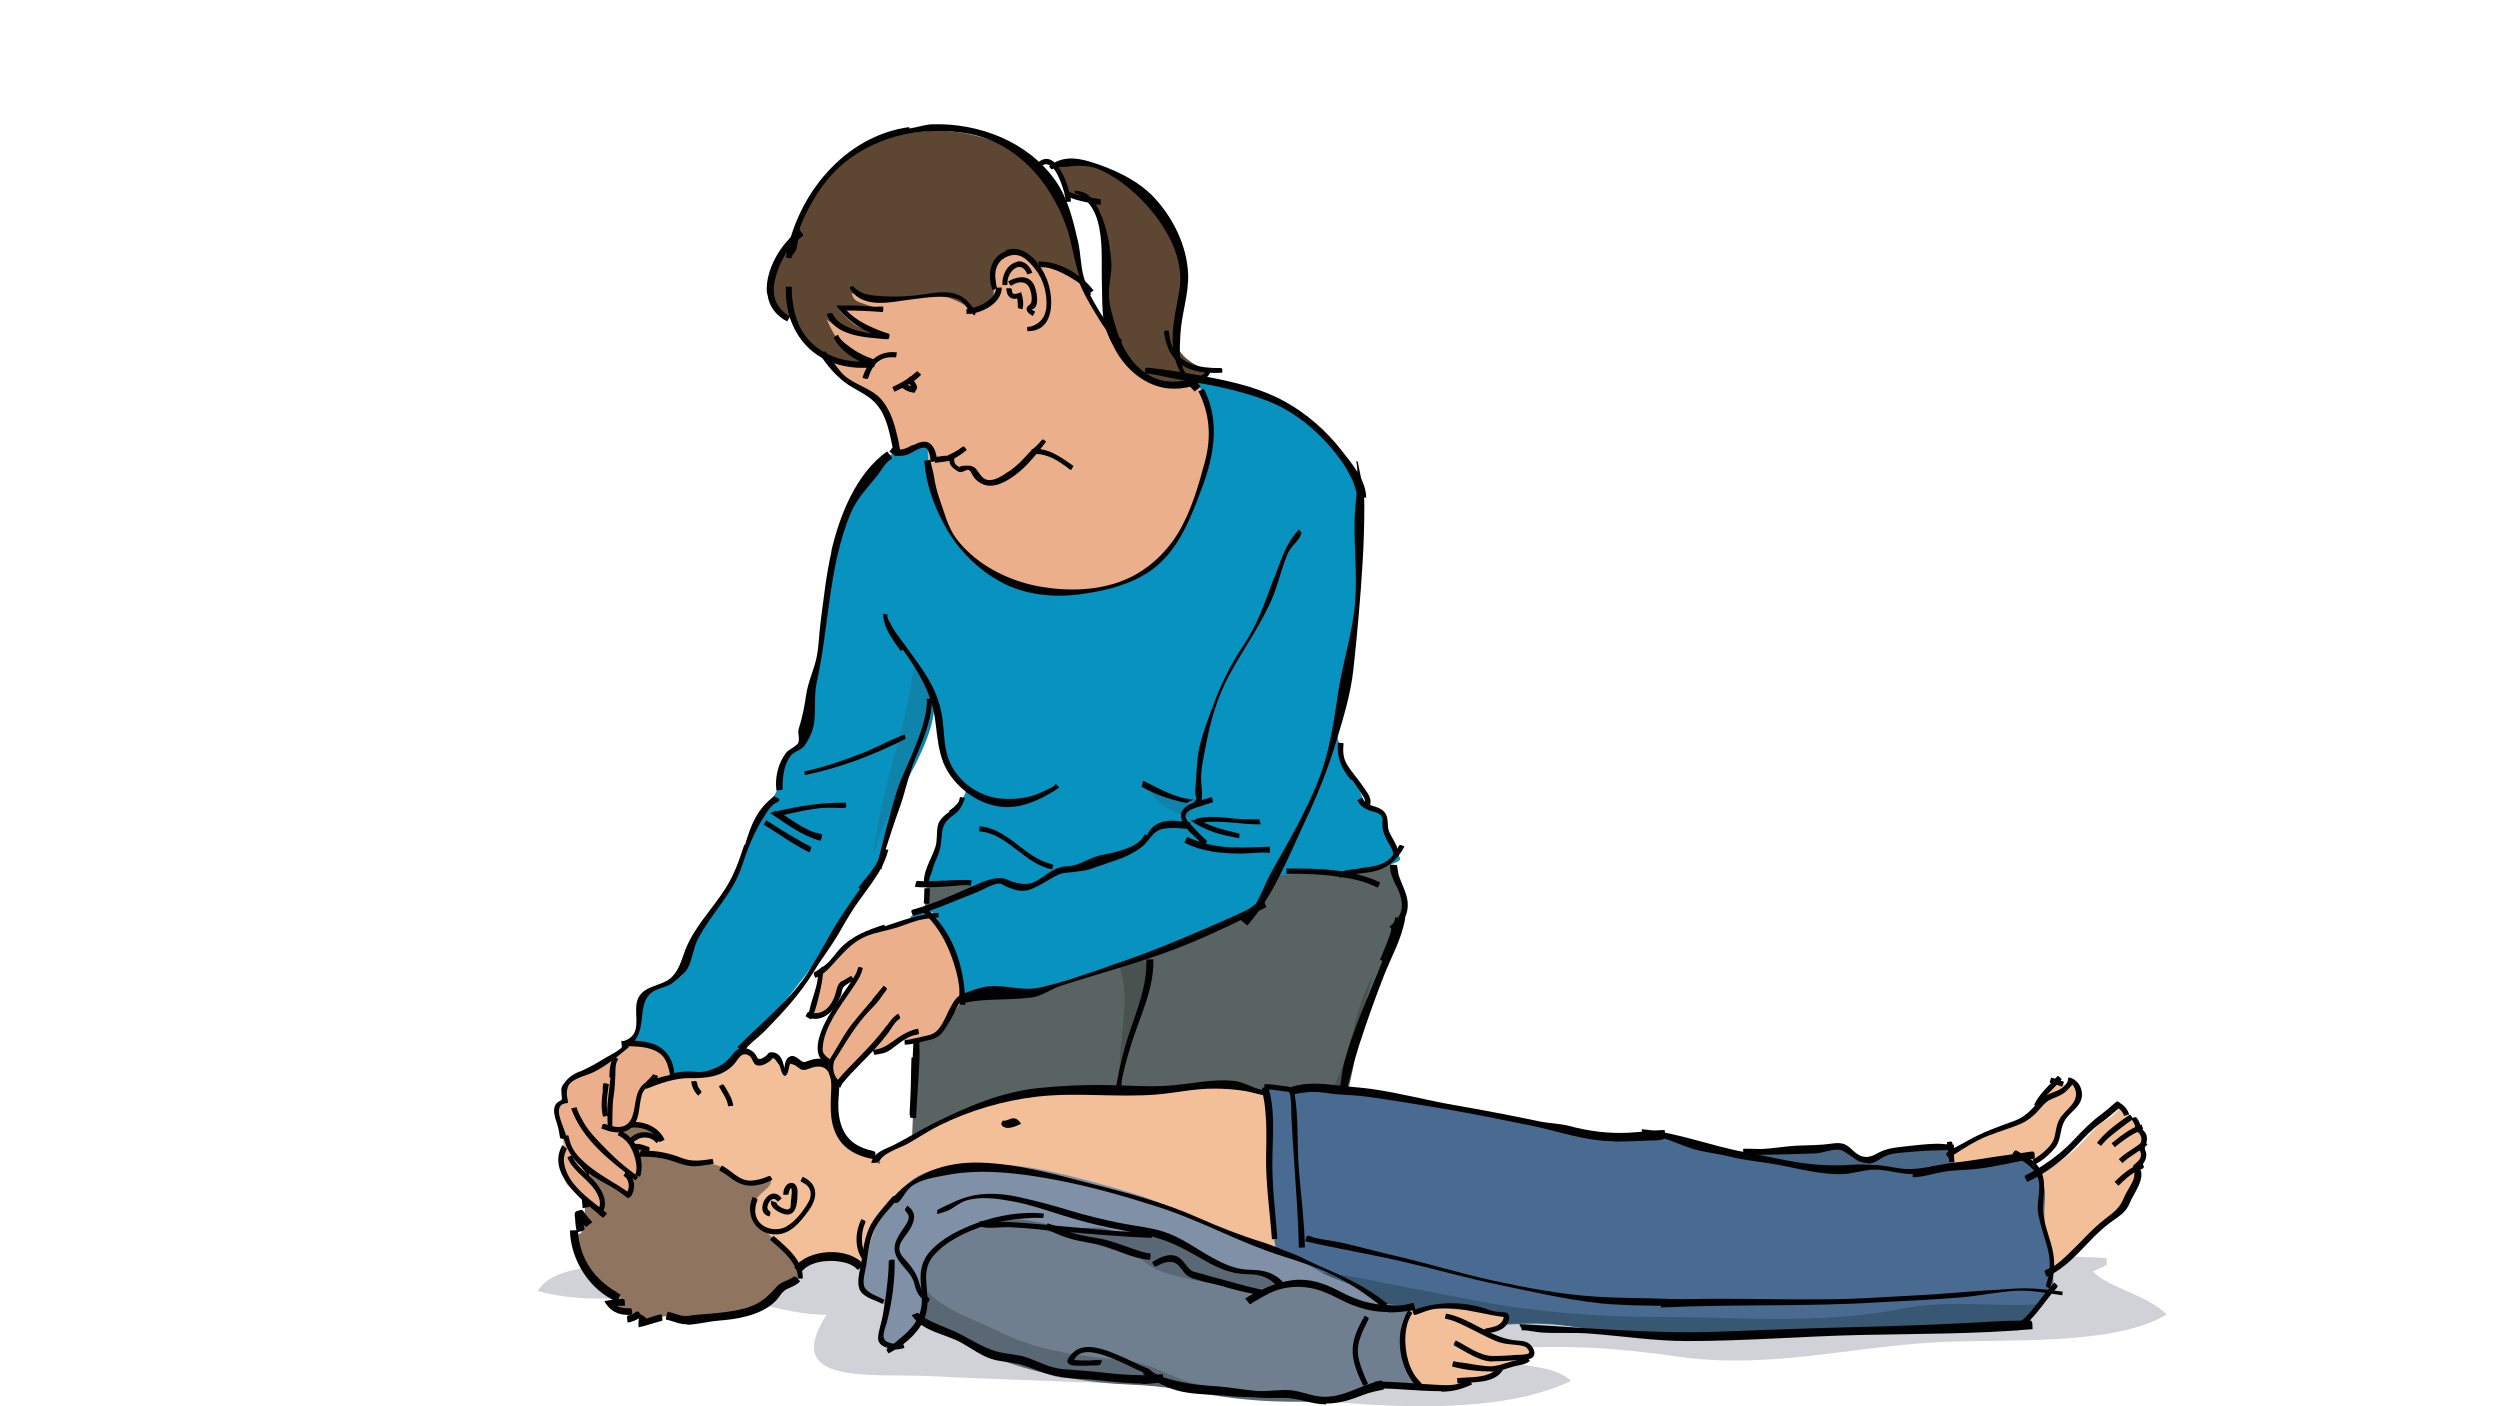 <?xml version="1.0" encoding="utf-8"?>
<!-- Generator: Adobe Illustrator 15.0.0, SVG Export Plug-In . SVG Version: 6.00 Build 0)  -->
<!DOCTYPE svg PUBLIC "-//W3C//DTD SVG 1.1//EN" "http://www.w3.org/Graphics/SVG/1.1/DTD/svg11.dtd">
<svg version="1.1" id="Layer_1" xmlns="http://www.w3.org/2000/svg" xmlns:xlink="http://www.w3.org/1999/xlink" x="0px" y="0px"
	 width="640px" height="360px" viewBox="0 0 640 360" enable-background="new 0 0 640 360" xml:space="preserve">
<g>
	<path fill="#596462" d="M237.306,226.108c0,0-1.575,14.197-2.704,39.212c-1.125,25.017-1.351,27.945-0.9,33.128
		c0.452,5.186,55.216,9.916,68.737,10.143c13.521,0.226,33.128-8.79,33.128-8.79s4.959-12.846,12.847-36.51
		c7.887-23.663,13.298-29.298,10.816-35.154c-2.477-5.861-4.054-8.567-4.054-8.567s-18.707-4.504-56.117-3.83
		C261.645,216.418,237.306,226.108,237.306,226.108z"/>
	<path fill="#0892C0" d="M231.672,113.876c-5.86,3.832-11.27,7.663-14.198,16.903c-2.928,9.239,0.451,13.069,9.466,27.494
		c9.012,14.424,11.045,16.903,13.297,26.594c2.253,9.689,1.577,11.719,4.506,14.196c2.931,2.479,2.704,3.607,2.028,4.734
		c-0.676,1.125-6.31,5.855-6.085,9.689c0.228,3.833-1.801,6.761-2.476,8.563c-0.677,1.805-0.904,4.058-0.904,4.058
		s12.172,0.899,27.948,1.801c15.774,0.905,38.31,2.256,51.607-1.123c13.297-3.381,15.326-3.605,21.41-3.381
		c6.083,0.224,6.76,0.9,13.521-0.902c6.762-1.804,7.437-2.255,6.087-3.606c-1.354-1.353-2.704-5.634-2.704-8.113
		c0-2.478-2.705-2.255-4.733-4.056c-2.028-1.805-2.479-6.312-4.51-8.563c-2.026-2.256-4.508-12.393-4.508-15.326
		c0-2.929-0.898-33.354-4.504-52.285c-3.61-18.93-1.577-25.014-13.298-29.522c-11.718-4.508-20.508-5.859-34.256-6.31
		C275.619,94.271,231.672,113.876,231.672,113.876z"/>
	<path fill="#0892C0" d="M216.125,133.258c-0.903,5.409-2.93,9.69-6.311,31.325c-3.381,21.635-3.382,23.665-4.285,24.79
		c-0.898,1.126-5.181,3.383-6.083,7.212c-0.899,3.831,0.453,5.409-1.8,7.66c-2.256,2.255-5.409,7.664-8.115,16.452
		c-2.704,8.789-6.984,11.045-11.267,17.353c-4.284,6.312-1.129,10.82-4.51,12.171c-3.38,1.353-10.517,2.365-10.065,8.679
		c0.449,6.308-2.068,7.528-2.968,8.207c-0.902,0.675,1.092,2.271,1.092,2.271l12.395,10.138c0,0,6.984-0.674,21.182-16.674
		c14.198-16.003,29.075-38.765,30.202-43.046c1.125-4.283,3.831-16.226,8.562-27.27c4.733-11.042,4.506-15.324,4.506-16
		C238.659,175.852,216.125,133.258,216.125,133.258z"/>
	<path fill="#ECAF8B" d="M304.916,96.297c2.931,3.156,8.339,10.592,3.157,27.043c-5.187,16.454-16.001,29.072-35.834,28.396
		c-19.832-0.675-29.071-12.394-32.002-22.085c-2.932-9.691-3.156-14.873-2.255-17.578c0.903-2.704,36.06-16.677,39.89-16.903
		C281.706,94.945,304.916,96.297,304.916,96.297z"/>
	<path fill="#ECAF8B" d="M207.108,77.592c-0.676,9.691,4.958,16.454,10.591,20.058c5.636,3.606,9.692,5.86,10.595,11.495
		c0.9,5.633,0.45,6.759,3.381,6.309c2.927-0.45,3.83-2.703,5.632-0.9c1.804,1.802,1.803,2.928,4.058,2.928s2.254,0,2.254,0
		s-0.675,2.03,1.352,2.479c2.028,0.451,3.607-0.226,4.284,1.126c0.675,1.352,4.281,2.031,6.761,1.578
		c2.479-0.452,7.437-6.083,10.591-8.114c3.154-2.029,13.748-11.267,16.675-12.845c2.932-1.578,10.142-7.437,10.142-7.437
		s-9.24-7.889-13.522-16.003c-4.281-8.113-9.688-19.832-19.379-20.959c-9.691-1.125-37.41-1.124-45.75,5.861
		C206.433,70.155,207.108,77.592,207.108,77.592z"/>
	<path fill="#5E4732" d="M270.146,42.256c0,0,6.085-3.043,13.185,1.353c7.1,4.395,18.254,13.86,19.268,22.649
		c1.014,8.79-1.352,12.846-1.691,19.607c-0.337,6.761,9.129,9.126,9.129,9.126s-4.057,6.085-14.198,2.706
		c-10.142-3.382-12.846-13.184-12.507-23.663c0.338-10.479-1.352-18.931-3.042-20.959c-1.69-2.027-6.761-3.043-6.761-3.043
		S271.5,44.283,270.146,42.256z"/>
	<path fill="#5E4732" d="M277.246,71.666c-2.367-1.353-5.748-3.042-7.1-3.38c-1.352-0.338-5.071-0.676-5.071-0.676
		s-3.719-4.395-8.114-2.366c-4.395,2.029-3.042,6.423-2.704,8.452c0.336,2.029,0,4.732-2.367,5.409
		c-2.367,0.676-2.367,0.676-2.367,0.676s-5.071-4.058-9.803-4.058c-4.733,0-8.452,0.676-12.509,0.676
		c-4.056,0-9.126-1.353-9.126-1.353s0,1.691,2.028,2.367c2.027,0.676,4.733,1.691,4.733,1.691s-2.029,0.337-4.733,0.337
		c-2.703,0-5.072,0-5.072,0s2.366,3.043,4.395,4.057c2.03,1.014,6.423,2.028,6.423,2.028s-3.042,0.676-7.774-0.675
		c-4.732-1.353-6.424-3.042-6.424-3.042s1.692,4.056,3.719,6.422c2.029,2.366,6.759,4.733,6.759,4.733s-4.73,1.689-11.493-2.029
		c-6.76-3.719-8.452-9.803-8.452-9.803s-7.774-2.705-5.406-9.803c2.365-7.1,6.083-8.452,6.083-8.452s0.677-11.831,10.817-19.944
		c10.141-8.114,24.001-12.17,38.876-7.438c14.874,4.733,19.944,13.861,20.959,20.284C274.542,62.201,277.246,71.666,277.246,71.666z
		"/>
	<path fill="#485350" d="M351.203,250.055c-4.792,9.082-5.047,19.275-10.033,28.383c-4.121,7.538-9.2,14.058-13.269,21.56
		c17.044,6.256,19.075-37.302,22.625-46.902"/>
	<path fill="#485350" d="M282.58,239.574c8.897,11.987,3.872,22.395,3.983,35.732c0.438-9.744,6.834-15.111,7.409-28.901
		c-2.65-0.856-4.797-2.173-6.997-3.785"/>
	<path fill="#1083AA" d="M234.066,169.766c-2.092,18.008-9.457,33.609-10.749,52.086c0.302-15.23,24.959-37.458,12.287-51.064"/>
	<path fill="#1083AA" d="M306.237,205.594c-4.449,0.29-8.758-2.021-11.806-2.909c7.071,10.563,30.141,9.662,27.672-5.892
		c-3.773,5.731-12.034,7.451-18.937,8.289"/>
	<path fill="#0892C0" d="M327.002,102.607c4.057,2.48,20.961,13.07,21.411,25.016c0.448,11.945,0.675,23.214-2.255,38.313
		c-2.928,15.097-4.734,28.847-12.395,43.946c-7.661,15.098-10.816,22.984-11.945,23.213c-1.124,0.225-34.706,14.872-51.608,18.704
		c-16.903,3.831-17.128,3.609-20.959,3.609c-3.832,0-7.889,1.352-7.889,1.352l-8.338-22.088c0,0,4.283-2.479,11.945-4.958
		c7.662-2.476,9.239-5.407,13.294-4.281c4.056,1.13,8.565,0,11.27-1.575c2.705-1.578,10.817-2.932,14.421-4.286
		c3.609-1.353,7.441-3.154,11.046-6.757c3.606-3.609,9.014-1.804,9.014-1.804s0.677-4.734,1.352-4.959
		c0.676-0.225,1.129-0.225,1.129-0.225s-1.577-8.34,2.028-18.03c3.603-9.689,9.691-21.858,14.873-32
		c5.182-10.141,10.818-26.143,10.818-27.496C334.215,126.95,327.002,102.607,327.002,102.607z"/>
	<g>
		<g>
			<g>
				<path fill="#020202" d="M357.517,226.828c0.883,2.002,1.813,4.296,1.146,6.514c-0.427,1.425-1.47,2.614-2.579,3.567
					c-0.525,0.448-0.396,0.248-0.024,0.713c0.229,0.287,0.398,0.599,0.627,0.883c3.11-2.479,4.488-5.731,3.246-9.592
					c-0.539-1.671-1.327-3.237-1.881-4.903c-0.133-0.395-0.327-2.547-0.5-2.572c-0.5-0.072-1.149-0.036-1.65-0.108
					c-0.274,1.923,0.781,3.822,1.535,5.535"/>
			</g>
		</g>
		<g>
			<g>
				<path fill="#020202" d="M353.917,245.979c-3.322,8.554-7.365,17.006-9.757,25.871c-0.992,3.68-0.95,7.648-2.002,11.308
					c-0.859,2.989-1.954,5.995-3.302,8.803c-0.171,0.355-2.052,3.062-2.075,3.046c0.561,0.362,0.482,0.919,1.037,1.282
					c5.543-8.596,6.989-18.99,10.078-28.586c1.924-5.987,4.056-11.946,6.336-17.808c1.92-4.925,4.745-9.766,5.529-15.032
					c-0.565-0.087-1.718,0.099-2.279,0.015c-0.423-0.062-0.21-0.419-0.305,0.163c-0.134,0.799-0.605,1.518-0.804,2.303
					c-0.719,2.911-1.977,5.605-3.101,8.381"/>
			</g>
		</g>
		<g>
			<g>
				<path fill="#020202" d="M293.461,245.65c0.226,6.678-2.356,12.749-4.422,18.975c-1.986,5.979-3.24,12.173-4.029,18.429
					c0.378,0.047,0.809,0.294,1.187,0.34c0.429,0.056,0.522-1.763,0.585-2.177c0.276-1.854,0.191-3.788,0.587-5.62
					c0.669-3.104,1.561-6.187,2.536-9.209c2.199-6.83,5.582-13.489,5.335-20.807c-0.45,0.014-1.324,0.036-1.774,0.052"/>
			</g>
		</g>
		<g>
			<g>
				<path fill="#020202" d="M233.344,270.7c-0.143,3.016-0.095,6.042-0.237,9.061c-0.084,1.762-0.159,3.521-0.243,5.28
					c-0.017,0.356,0.15,0.721,0.133,1.076c-0.003,0.056,1.332,0.108,1.517,0.119c0.237-4.957,0.631-9.908,0.866-14.866
					c0.09-1.871-0.083-3.758,0-5.629c0.065-1.447,0.445-2.876,0.512-4.324c0.002-0.111-0.193-0.538-0.265-0.63
					c-0.144-0.183-1.263-0.143-1.53-0.155c-0.15,3.362-0.296,6.722-0.446,10.086"/>
			</g>
		</g>
		<g>
			<g>
				<path fill="#020202" d="M212.876,141.122c-1.344,5.793-1.955,11.723-2.748,17.612c-0.404,2.967-0.449,6-0.962,8.95
					c-0.597,3.426-2.271,6.661-2.776,10.104c-0.436,3-0.998,5.933-1.929,8.834c-0.354,1.1,0.473,2.897-0.266,3.793
					c-0.833,1.005-2.297,1.38-3.076,2.448c-1.95,2.673-2.778,6.222-2.362,9.481c0.365-0.045,1.399-0.042,1.615-0.297
					c-0.062-0.508,0.008-0.971,0.017-1.483c0.03-2.411,0.534-5.17,2.048-7.107c0.894-1.143,2.774-1.438,3.601-2.654
					c0.933-1.371,1.782-3.062,2.161-4.665c0.872-3.685,0.049-7.72,0.876-11.415c3.203-14.331,2.995-29.773,8.754-43.46
					c1.489-3.542,4.28-6.449,6.704-9.443c1.047-1.293,1.786-2.877,3.087-3.917c0.557-0.445,1.007-0.367,0.582-0.958
					c-0.291-0.407-0.816-0.984-1.108-1.392c-7.97,5.707-12.158,16.415-14.281,25.551"/>
			</g>
		</g>
		<g>
			<g>
				<path fill="#020202" d="M231.116,166.302c3.75,5.18,7.192,10.839,8.179,17.315c0.745,4.862,0.771,9.894,3.53,14.21
					c3.27,5.111,9.346,8.974,15.415,8.797c4.63-0.138,9.148-2.444,12.946-5.016c-0.212-0.315-0.629-0.549-0.842-0.863
					c-0.217-0.319-0.268,0.323-0.545,0.499c-1.095,0.688-2.337,1.195-3.514,1.728c-2.883,1.307-6.107,1.67-9.287,1.527
					c-6.709-0.299-13.022-5.102-14.635-11.677c-0.71-2.9-0.704-5.892-1.096-8.837c-0.537-4.047-1.997-7.593-4.134-11.041
					c-1.927-3.108-4.201-5.988-6.318-8.964c-0.967-1.362-2.062-2.655-2.759-4.18c-0.269-0.586-0.751-1.137-0.865-1.773
					c-0.143-0.801,0.289-0.818-0.552-0.821c-0.226,0-0.32-0.078-0.547-0.078c-0.01,3.53,2.569,6.852,4.517,9.541"/>
			</g>
		</g>
		<g>
			<g>
				<path fill="#020202" d="M306.794,100.186c2.948,5.791,3.327,11.789,1.68,17.94c-1.665,6.221-3.605,13.005-6.997,18.502
					c-3.197,5.178-7.959,9.495-13.601,11.839c-6.716,2.791-14.597,2.955-21.809,1.666c-8.051-1.44-16.358-5.704-21.258-12.264
					c-2.178-2.919-3.016-6.588-4.239-9.997c-0.741-2.072-1.198-4.098-1.537-6.277c-0.195-1.266-0.709-2.492-0.794-3.771
					c-0.215-0.142-1.336,0.099-1.611,0.118c0.435,6.407,2.825,12.72,6.167,18.232c3.212,5.298,8.031,9.946,13.453,12.836
					c6.192,3.3,13.305,4.042,20.233,3.132c6.872-0.902,14.326-2.741,19.685-7.276c5.958-5.049,8.823-12.717,11.511-19.867
					c3.125-8.313,4.729-17.179,0.499-25.486c-0.401,0.203-0.113,0.047-0.515,0.251"/>
			</g>
		</g>
		<g>
			<g>
				<path fill="#020202" d="M303.864,205.558c-0.719-0.111-1.443-0.264-2.17-0.448c-2.346-0.605-4.659-1.323-6.845-2.354
					c-0.3-0.145-2.663-1.289-2.609-1.396c0.189-0.388,0.246-1.115,0.437-1.502c4.064,2.011,8.204,4.509,12.811,4.803
					L303.864,205.558z"/>
			</g>
		</g>
		<g>
			<g>
				<path fill="#020202" d="M190.543,216.239c-1.279,3.947-2.547,7.623-4.8,11.168c-3.418,5.38-8.037,9.88-10.35,15.896
					c-1.027,2.669-1.609,5.381-3.9,7.243c-2.377,1.929-6.104,1.714-7.861,4.52c-1.705,2.721,0.12,6.638-1.278,9.419
					c-0.46,0.915-1.647,1.729-2.624,2.009c-0.687,0.196-0.73-0.466-0.61,0.218c0.064,0.358,0.057,1.346,0.12,1.703
					c2.939-0.519,4.385-3.164,4.855-5.983c0.565-3.367,0.182-7.236,3.679-8.922c1.508-0.728,3.296-0.943,4.593-2.016
					c1.415-1.171,2.997-2.222,3.816-3.857c1.111-2.224,1.289-4.879,2.417-7.097c3.324-6.554,9.032-11.723,11.334-18.825
					c1.319-4.065,2.995-8.428,5.3-12.047c0.865-1.36,1.624-2.818,2.876-3.825c0.44-0.354,1.747-0.714,1.365-1.258
					c-0.255-0.364-0.936-0.414-1.188-0.775c-4.441,3.11-6.074,7.462-7.556,12.488"/>
			</g>
		</g>
		<g>
			<g>
				<path fill="#020202" d="M220.204,227.552c-2.979,4.089-5.76,8.172-8.201,12.61c-1.541,2.795-3.164,5.577-4.849,8.286
					c-4.717,7.588-12.17,13.238-18.375,19.604c0.152,0.141,1.576,1.518,1.646,1.446c0.447-0.461,0.61-1.195,1.057-1.654
					c1.407-1.444,3.072-2.631,4.479-4.072c4.611-4.729,8.987-9.461,12.444-15.156c2.086-3.441,4.618-6.637,6.598-10.14
					c1.581-2.795,3.18-5.53,5.076-8.126c1.637-2.243,3.32-4.492,4.792-6.853c1.129-1.807,1.991-3.869,2.562-5.932
					c-0.485-0.133-1.135-0.144-1.622-0.28c-0.232-0.061-0.791,2.524-1.004,2.953c-1.263,2.573-3.345,4.692-5.052,6.981"/>
			</g>
		</g>
		<g>
			<g>
				<path fill="#020202" d="M237.285,178.814c0.097,4.73-1.833,9.461-3.569,13.765c-1.386,3.438-3.135,6.711-4.214,10.257
					c-1.943,6.369-3.584,12.828-5.061,19.324c0.493,0.114,0.61,0.267,1.103,0.378c0.32,0.07,0.514-2.722,0.633-3.173
					c0.717-2.685,1.674-5.313,2.516-7.961c0.724-2.285,1.632-4.508,2.332-6.799c1.035-3.407,1.846-6.87,3.189-10.173
					c2.018-4.973,4.438-10.139,4.325-15.614c-0.563,0.012-0.423,0.028-0.986,0.042"/>
			</g>
		</g>
		<g>
			<g>
				<path fill="#020202" d="M198.729,207.537c-0.502,0.119-1.084,0.465-1.589,0.58c3.979,2.681,8.203,5.898,12.912,7.133
					c0.063-0.243,0.548-1.449,0.445-1.653c-1.195-0.311-2.438-0.586-3.544-1.129c-2.218-1.09-4.266-2.474-6.321-3.84
					c3.173-0.696,6.353-1.439,9.586-1.771c1.624-0.167,3.272-0.012,4.905-0.027c0.367,0,1.506,0.146,1.518-0.294
					c0.01-0.381-0.07-0.649-0.06-1.031c-5.992-0.156-11.998,0.838-17.813,2.198"/>
			</g>
		</g>
		<g>
			<g>
				<path fill="#020202" d="M195.536,211.115c3.874,2.374,7.618,5.126,11.702,7.118c0.165-0.345,0.279-0.785,0.448-1.129
					c0.172-0.36-1.64-1.124-2.041-1.352c-1.661-0.939-3.303-1.897-4.932-2.895c-1.526-0.936-3.017-1.916-4.544-2.853
					c-0.224,0.392-0.497,0.732-0.719,1.125"/>
			</g>
		</g>
		<g>
			<g>
				<path fill="#020202" d="M205.818,197.198c0.09,0.439,0.178,0.784,0.269,1.223c9.023-1.87,17.581-5.114,25.783-9.298
					c-0.2-0.384-0.069-0.682-0.266-1.065c-0.042-0.078-3.312,1.305-3.652,1.468c-2.434,1.152-4.83,2.365-7.341,3.334
					c-4.804,1.853-9.688,3.573-14.728,4.621"/>
			</g>
		</g>
		<g>
			<g>
				<path fill="#020202" d="M347.192,118.009c0.916,4.872-0.307,10.115-0.42,15.044c-0.16,7.116,0.713,14.316,0.114,21.41
					c-0.642,7.6-3.14,15.042-4.276,22.587c-1.174,7.806-2.263,15.667-5.199,22.978c-3.146,7.826-7.456,15.355-11.642,22.687
					c-2.047,3.578-3.282,7.76-5.803,11.029c-0.527,0.683-2.337,0.33-2.896,0.986c-0.254,0.297,1.963,1.95,2.247,2.2
					c6.728-7.65,10.453-17.445,14.752-26.587c3.121-6.638,5.862-13.362,7.975-20.391c1.83-6.108,3.7-12.102,4.406-18.429
					c1.021-9.095,1.799-18.229,2.368-27.366c0.31-4.989,0.455-9.994,0.454-14.994c0-3.788-1.005-7.305-1.708-11.042
					c-0.664,0.124,0.199-0.179-0.462-0.053"/>
			</g>
		</g>
		<g>
			<g>
				<path fill="#020202" d="M292.695,95.523c3.66,0.347,7.261,1.368,10.889,1.955c6.906,1.117,14.019,2.544,20.584,5.03
					c5.885,2.227,11.096,6.085,15.319,10.684c3.212,3.502,6.453,7.83,7.685,12.526c0.041,0.175,0.497,1.258,0.489,1.258
					c0.664,0,1.418,0.455,2.082,0.455c0-4.526-3.766-8.893-6.423-12.272c-3.928-4.985-8.742-9.208-14.296-12.309
					c-6.014-3.356-12.903-5.02-19.601-6.306c-5.105-0.982-10.234-1.838-15.401-2.406c-0.395-0.042-0.422,0.115-0.819,0.078
					c-0.062,0.674-0.073,1.024-0.135,1.697"/>
			</g>
		</g>
		<g>
			<g>
				<path fill="#020202" d="M283.853,247.38c-5.818,1.934-11.753,4.175-17.742,5.472c-4.062,0.879-8.282-0.62-12.4-0.403
					c-3.32,0.18-6.369,1.82-9.546,2.799c0.103,0.33,0.191,1.906,0.467,2.051c0.737-0.226,1.576-0.363,2.324-0.545
					c2.688-0.645,5.338-0.762,8.095-0.849c3.022-0.097,6.079-0.162,9.087-0.545c2.627-0.334,4.905-2.188,7.419-2.996
					c11.119-3.578,22.496-6.484,33.273-10.985c6.59-2.751,13.038-5.874,19.372-9.169c-0.257-0.494-0.727-2.044-1.28-1.759
					c-1.36,0.706-2.475,1.901-3.85,2.572c-3.419,1.669-6.943,3.146-10.425,4.669c-8.122,3.546-16.388,6.877-24.812,9.629"/>
			</g>
		</g>
		<g>
			<g>
				<path fill="#020202" d="M293.042,213.563c-1.273,2.797-4.519,3.649-7.2,4.483c-1.684,0.524-3.508,0.639-5.178,1.193
					c-2.448,0.82-4.732,2.419-7.336,2.521c-1.749,0.069-2.968,0.542-4.482,1.45c-1.6,0.96-3.108,2.393-4.924,2.906
					c-1.515,0.431-3.42,0.039-4.927-0.461c-0.831-0.279-1.573-0.753-2.461-0.834c-2.71-0.245-5.566,1.218-7.943,2.245
					c-4.883,2.111-9.767,4.379-14.893,5.789c-0.814,0.226-0.16,0.966,0.02,1.641c4.604-1.213,8.948-3.142,13.375-4.889
					c1.462-0.577,2.902-1.11,4.319-1.799c1.271-0.62,2.85-1.47,4.28-1.63c0.639-0.069,1.337,0.572,1.923,0.81
					c1.432,0.577,2.84,1.13,4.39,1.058c1.682-0.077,3.167-0.967,4.654-1.735c1.572-0.811,3.055-1.936,4.72-2.547
					c1.12-0.413,2.45-0.381,3.629-0.553c1.326-0.19,2.657-0.264,3.931-0.665c2.09-0.668,4.136-1.479,6.227-2.142
					c2.59-0.818,5.021-1.938,7.212-3.633c1.798-1.388,2.612-3.887,4.952-4.479c2.275-0.579,4.909-0.283,7.196-0.002
					c0.029-0.251,0.328-1.743,0.207-1.76c-1.25-0.155-2.511-0.295-3.764-0.399c-3.024-0.248-5.931,0.607-7.334,3.696"/>
			</g>
		</g>
		<g>
			<g>
				<path fill="#020202" d="M326.139,147.886c-2.172,5.888-4.109,11.805-7.631,17.029c-3.407,5.059-6.063,10.469-8.136,16.206
					c-1.646,4.557-3.541,9.1-3.876,13.949c-0.18,2.623-0.417,5.226-0.539,7.846c-0.029,0.591,0.62,1.68,0.06,2.037
					c-0.46,0.294-0.069,1.101,0.123,1.598c2.445-0.941,1.345-4.96,1.337-7.003c-0.012-2.982,0.696-5.922,1.257-8.854
					c1.251-6.541,2.785-11.832,5.873-17.713c1.772-3.369,4.154-7.045,6.085-10.311c1.903-3.212,4.083-7.08,5.423-10.559
					c1.33-3.459,2.105-7.158,3.624-10.543c0.638-1.426,1.926-2.491,2.85-3.755c0.121-0.164,0.634-1.4,0.589-1.443
					c-0.304-0.305-0.316-0.522-0.62-0.828c-3.282,3.28-4.762,8.145-6.321,12.381"/>
			</g>
		</g>
		<g>
			<g>
				<path fill="#020202" d="M308.917,204.461c-2.305,0.614-7.565,1.771-6.438,5.249c0.631,1.955,2.327,3.585,3.808,4.91
					c0.25,0.225,1.654,1.822,1.984,1.756c0.25-0.053,0.604-0.862,0.782-1.066c-1.353-1.146-2.553-2.44-3.749-3.751
					c-0.635-0.697-1.909-1.745-1.806-2.798c0.135-1.351,2.486-1.913,3.514-2.249c1.183-0.39,2.35-0.807,3.546-1.142
					c-0.069-0.225-0.181-1.18-0.365-1.277c-0.187-0.1-1.05,0.329-1.274,0.392"/>
			</g>
		</g>
		<g>
			<g>
				<path fill="#020202" d="M306.127,209.839c-0.441,0.126-0.898,0.055-1.338,0.183c3.647,2.678,7.991,3.804,12.421,4.551
					c0.07-0.427,0.06-0.699,0.133-1.126c0.011-0.064-2.599-0.677-2.899-0.755c-2.118-0.52-4.318-1.175-6.277-2.141
					c4.836-0.646,9.711,0.592,14.556,0.479c-0.009-0.31-0.179-0.447-0.184-0.754c-0.018-0.654-0.115-0.495-0.747-0.504
					c-1.839-0.031-3.687-0.019-5.512-0.189c-3.354-0.319-6.919-0.884-10.209,0.066"/>
			</g>
		</g>
		<g>
			<g>
				<path fill="#020202" d="M303.203,215.697c4.36,2.313,9.461,2.823,14.322,2.821c1.941-0.002,3.881-0.213,5.818-0.285
					c0.578-0.02,1.158,0.119,1.734,0.099c0.082-0.002-0.01-1.408-0.012-1.576c-3.594,0.134-7.196,0.327-10.788,0.11
					c-2.324-0.136-4.6-0.578-6.83-1.269c-1.194-0.373-2.381-0.764-3.487-1.349c-0.231,0.104-0.429,0.843-0.555,1.081"/>
			</g>
		</g>
		<g>
			<g>
				<path fill="#020202" d="M209.793,90.589c1.808,2.792,3.917,5.361,6.592,7.371c2.381,1.792,5.356,2.828,7.465,4.953
					c3.528,3.558,4.037,9.197,5.149,13.867c0.428-0.118,0.957-0.063,1.382-0.176c0.474-0.127,0.283-0.37,0.167-0.84
					c-0.242-1.02-0.363-2.07-0.593-3.095c-0.824-3.671-1.829-7.55-4.38-10.451c-2.434-2.77-6.369-3.56-9.178-5.885
					c-1.452-1.203-2.476-2.87-3.605-4.378c-0.269-0.36-1.441-2.168-1.705-1.998c-0.425,0.275-1.152,0.517-1.575,0.792"/>
			</g>
		</g>
		<g>
			<g>
				<path fill="#020202" d="M233.603,113.939c-1.273,0.639-2.839,1.599-4.258,0.874c-0.669-0.341-0.553-0.584-1.04-0.013
					c-0.238,0.276-0.389,0.552-0.625,0.83c1.294,1.104,2.833,1.295,4.434,0.81c1.395-0.425,3.165-1.999,4.63-1.84
					c0.867,0.093,1.196,1.617,1.359,2.262c0.137,0.552-0.069,1.482,0.604,1.374c0.438-0.07,0.819-0.238,1.256-0.306
					c-0.217-1.371-0.515-2.935-1.475-4.007c-1.375-1.538-3.312-0.672-4.841,0.101"/>
			</g>
		</g>
		<g>
			<g>
				<path fill="#020202" d="M258.154,120.744c-1.531,0.985-3.558,2.518-5.483,2.081c-1.175-0.269-1.804-1.417-2.466-2.355
					c-0.483-0.74-1.21-1.221-2.174-1.253c-0.645-0.021-1.221-0.035-1.839,0.073c-0.48,0.084-0.343,0.373-0.782,0.185
					c-0.379-0.249-0.829-0.49-1-0.939c-0.244-0.646-0.113-1.242-0.014-1.902c-1.026,0.181-1.966-0.055-3,0.084
					c-0.667,0.09-1.333,0.192-1.999,0.283c-0.278,0.038-0.032,1.226-0.018,1.499c1.211-0.163,2.473-0.303,3.676-0.514
					c0.06,1.369,1.01,1.887,2.041,2.608c0.882,0.615,1.532,0.037,2.457-0.292c0.888-0.317,1.267,1.211,1.705,1.823
					c0.721,1.007,2.071,1.898,3.292,2.134c2.869,0.555,6.124-1.619,8.228-3.338c2.701-2.213,4.884-5.084,7.021-7.83
					c-0.584-0.454-0.719-0.936-1.237-0.276c-0.978,1.242-2.315,2.185-3.375,3.359c-1.521,1.69-3.099,3.349-5.024,4.586"/>
			</g>
		</g>
		<g>
			<g>
				<path fill="#020202" d="M217.507,73.599c1.059,2.462,3.768,3.602,6.169,3.853c3.342,0.355,6.753-0.49,10.078-0.856
					c1.887-0.207,3.786-0.517,5.681-0.593c1.964-0.082,4.227-0.129,6.05,0.735c1.787,0.847,2.295,3.107,4.032,4.018
					c0.198-0.381,0.219-0.805,0.421-1.186c-0.05,0.094-1.549-1.628-1.706-1.832c-1.461-1.902-3.501-2.738-5.839-2.887
					c-2.573-0.165-5.162,0.459-7.72,0.749c-3.542,0.401-7.19,0.432-10.756,0.077c-1.459-0.147-2.978-0.426-4.203-1.284
					c-0.485-0.345-1.06-0.612-1.297-1.164c-0.216-0.073-0.908,0.37-1.134,0.467"/>
			</g>
		</g>
		<g>
			<g>
				<path fill="#020202" d="M254.972,73.613c0.005,2.278-2.324,3.829-4.19,4.609c-0.966,0.405-1.996,0.727-3.045,0.784
					c-0.528,0.027-0.288,0.918-0.288,1.391c3.586-0.006,9.017-2.664,9.008-6.793c-0.449,0.001-0.895,0.034-1.345,0.035"/>
			</g>
		</g>
		<g>
			<g>
				<path fill="#020202" d="M257.542,64.273c-4.215,1.486-4.898,6.339-3.406,10.07c0.401-0.159,0.692-0.445,1.092-0.606
					c-0.091,0.037-0.443-2.635-0.449-2.978c-0.042-1.985,0.706-3.854,2.532-4.823c3.51-1.858,5.661,0.456,7.71,2.964
					c2.117,2.593,3.128,6.455,2.846,9.758c-0.138,1.605-0.85,3.219-2.28,4.135c-0.787,0.508-1.637,0.91-2.562,0.892
					c-0.156,0.171-0.026,0.839-0.033,1.092c6.995,0.134,6.848-8.225,5.123-12.952c-1.538-4.217-5.644-9.541-10.656-7.78"/>
			</g>
		</g>
		<g>
			<g>
				<path fill="#020202" d="M257.616,73.799c0.048,1.774,0.892,3.039,2.813,2.632c0.044,0.223,0.246,2.468,0.112,2.431
					c0.418,0.118,0.789,0.196,1.204,0.313c0.42-1.49,0.107-2.937-0.329-4.374c-0.525,0.178-1.786,0.819-2.199,0.195
					c-0.241-0.366-0.062-1.205-0.485-1.195c-0.379,0.01-0.747-0.008-1.127,0.002"/>
			</g>
		</g>
		<g>
			<g>
				<path fill="#020202" d="M260.311,67.074c-2.548,0.56-3.875,3.522-3.701,5.904c0.308-0.022,0.587,0.022,0.896,0
					c0.64-0.047,0.354-0.319,0.411-0.941c0.121-1.292,0.807-2.609,1.921-3.333c1.13-0.732,2.196-0.284,2.828,0.813
					c0.167,0.292,0.199,0.809,0.563,0.673c0.355-0.135,0.7-0.229,1.057-0.362c-0.633-1.685-2.03-3.273-3.992-2.842"/>
			</g>
		</g>
		<g>
			<g>
				<path fill="#020202" d="M258.084,72.006c0.156,0.264,0.282,0.563,0.438,0.828c0.359,0.611,0.691,0.021,1.279-0.226
					c1.368-0.572,2.913-0.508,3.666,0.949c0.506,0.975,1.122,3.753,0.096,4.458c-1.565,1.076-0.409,2.252,0.848,2.866
					c0.167-0.343,0.333-0.576,0.502-0.917c0.211-0.438-0.595-0.374-0.788-0.758c2.269-0.378,1.235-5.182,0.485-6.477
					c-1.449-2.501-4.359-1.953-6.503-0.688"/>
			</g>
		</g>
		<g>
			<g>
				<path fill="#020202" d="M265.852,67.05c0.014,0.38,0.102,0.727,0.119,1.107c0.013,0.374,1.319,0.229,1.725,0.292
					c1.842,0.286,3.586,1.07,5.218,1.954c1.64,0.888,3.286,1.863,4.627,3.163c0.169,0.164,1.291,1.587,1.331,1.558
					c0.345-0.259,0.734-0.487,1.081-0.747c-3.048-4.074-8.912-7.614-14.107-7.424"/>
			</g>
		</g>
		<g>
			<g>
				<path fill="#020202" d="M232.749,32.533c-16.608,2.295-28.706,17.279-31.574,33.35c0.348,0.062,1.128,0.383,1.395,0.204
					c0.159-0.892,1.103-1.549,1.334-2.425c0.529-2.01,0.365-4.26,1.175-6.176c1.94-4.584,4.517-9.161,7.909-12.816
					c8.833-9.52,22.66-12.792,35.203-10.4c8.505,1.624,15.797,7.369,20.448,14.83c2.414,3.874,4.298,7.968,5.356,12.36
					c1.179,4.904,1.969,9.898,4.542,14.331c0.314-0.183,0.658-0.144,0.753-0.461c-0.844-1.456-1.508-3.079-1.931-4.705
					c-0.732-2.834-0.709-5.865-1.369-8.717c-1.287-5.551-2.588-11.234-5.966-15.916c-7.108-9.858-19.468-14.49-31.281-14.183
					c-1.999,0.053-3.958,0.81-5.939,1.083"/>
			</g>
		</g>
		<g>
			<g>
				<path fill="#020202" d="M265.362,41.837c0.19,0.189,0.719,0.922,0.968,0.953c0.483-0.483,1.19-0.918,1.905-0.689
					c1.312,0.417,2.189,1.977,2.728,3.124c0.694,1.481,1.235,3.072,1.621,4.662c0.129,0.54,0.118,1.119,0.176,1.671
					c0.032,0.283,1.136,0.049,1.417,0.029c-0.256-3.407-3.824-14.597-8.747-9.689"/>
			</g>
		</g>
		<g>
			<g>
				<path fill="#020202" d="M268.444,42.445c0.255,0.302,0.517,0.848,0.877,0.915c1.028-0.872,2.606-0.484,3.937-0.678
					c2.768-0.403,5.713-0.384,8.218,0.725c5.202,2.298,9.851,6.353,13.458,10.755c4.54,5.536,8.2,12.837,6.99,20.09
					c-0.787,4.913-2.131,9.752-1.633,14.762c0.44,4.439,2.415,8.052,5.511,11.207c0.277-0.271,1.508-1.028,1.542-1.386
					c-1.309-1.335-3.334-2.29-4.217-3.944c-1.444-2.707-1.083-5.976-0.957-9.019c0.219-5.288,2.203-10.484,1.983-15.791
					c-0.297-7.22-3.922-14.47-8.823-19.641c-4.183-4.41-10.523-7.31-16.365-9.068c-3.678-1.107-7.326-1.374-10.401,1.235"/>
			</g>
		</g>
		<g>
			<g>
				<path fill="#020202" d="M275.16,48.345c0.001,0.659-0.252,1.228,0.459,1.297c0.849,0.083,1.576,0.955,2.216,1.514
					c1.54,1.349,2.58,3.389,3.129,5.302c1.506,5.233,0.949,10.935,1.124,16.346c0.093,2.951,0.001,6.023,0.416,8.95
					c0.379,2.703,1.702,5.365,2.995,7.76c2.772,5.13,7.819,9.411,13.775,9.931c3.572,0.313,8.432-0.543,10.521-3.957
					c-0.311-0.191-0.16-0.281-0.472-0.469c-0.513-0.315-0.354-0.162-0.739,0.292c-0.816,0.966-2.217,1.311-3.405,1.649
					c-2.611,0.748-5.637,1.063-8.25,0.282c-5.893-1.766-9.378-7.192-11.111-12.924c-0.903-2.99-1.856-5.863-1.936-8.962
					c-0.068-2.696,0.81-5.439,0.63-8.132c-0.342-5.047-1.452-10.677-4.084-15.137c-1.186-2.004-2.834-3.244-5.261-3.241"/>
			</g>
		</g>
		<g>
			<g>
				<path fill="#020202" d="M272.527,49.997c2.09,1.034,4.394,1.581,6.678,1.958c0.277,0.046,2.29,0.629,2.513,0.415
					c0.185-0.18,0.087-1.079,0.129-1.35c-1.841-0.278-3.682-0.555-5.49-1.004c-1.12-0.28-2.22-0.663-3.255-1.178
					c-0.221,0.097-0.495,0.989-0.609,1.223"/>
			</g>
		</g>
		<g>
			<g>
				<path fill="#020202" d="M297.959,84.831c0.441,3.764,1.969,7.372,5.453,9.149c2.88,1.473,6.301,1.565,9.478,1.439
					c-0.024-0.613,0.234-1.225-0.464-1.206c-1.264,0.035-2.541-0.024-3.794-0.17c-1.959-0.229-3.979-0.782-5.625-1.91
					c-1.382-0.947-2.442-2.336-3.069-3.884c-0.375-0.923-0.483-1.938-0.636-2.92c-0.088-0.563-0.018-0.796-0.578-0.73
					c-0.305,0.035-0.509,0.205-0.814,0.24"/>
			</g>
		</g>
		<g>
			<g>
				<path fill="#020202" d="M276.259,72.134c0.961,2.695,2.467,5.234,3.928,7.681c1.761,2.947,3.668,6.022,6.266,8.308
					c0.317-0.36,1.04-0.803,0.638-1.172c-0.732-0.676-1.324-1.49-1.951-2.262c-1.427-1.752-2.846-3.536-4.002-5.477
					c-1.04-1.742-2.035-3.536-2.896-5.374c-0.293-0.63-0.343-1.365-0.59-2.018c-0.12-0.328-1.127,0.218-1.434,0.328"/>
			</g>
		</g>
		<g>
			<g>
				<path fill="#020202" d="M207.389,89.454c2.349,2.104,5.241,3.469,8.315,4.147c1.548,0.343,3.118,0.561,4.705,0.561
					c0.906-0.004,1.821,0.021,2.721-0.08c0.798-0.089,0.71-0.034,0.773-0.774c0.029-0.338,0.385-0.651,0.416-0.988
					c0.01-0.117-2.061-0.86-2.303-0.964c-1.538-0.652-3.014-1.431-4.34-2.447c-0.997-0.763-2.128-1.49-2.805-2.551
					c-0.361-0.564-0.155-0.78-0.731-0.476c-0.325,0.169-0.414,0.396-0.736,0.567c1.455,2.766,4.072,4.8,6.822,6.12
					c-5.61-0.056-11.255-2.441-14.461-7.152c-1.517-2.23-2.329-4.927-2.745-7.583c-0.224-1.437-0.374-2.897-0.316-4.35
					c-0.189-0.19-1.229-0.055-1.528-0.065c-0.216,5.954,1.702,11.982,6.222,16.029"/>
			</g>
		</g>
		<g>
			<g>
				<path fill="#020202" d="M215.239,78.209c-0.418,0.02-0.753-0.038-1.17-0.016c2.415,3.3,5.281,5.543,9.039,7.129
					c-2.506-0.265-4.976-0.927-7.205-2.161c-1.045-0.579-1.932-1.358-2.532-2.404c-0.173-0.303-0.31-0.782-0.686-0.655
					c-0.361,0.12-0.71,0.151-1.07,0.27c1.63,4.871,8.104,5.873,12.51,6.212c0.996,0.076,1.984,0.248,2.979,0.252
					c0.537,0.001,0.503-0.171,0.586-0.688c0.146-0.924-0.343-0.748-1.217-1.061c-3.474-1.247-7.185-2.897-9.767-5.619
					c3.072-0.007,6.271,0.217,9.333,0.422c0.015-0.25,0.216-1.385-0.026-1.401c-0.755-0.05-1.52,0.07-2.274,0.019
					c-2.831-0.191-5.661-0.422-8.499-0.276"/>
			</g>
		</g>
		<g>
			<g>
				<path fill="#020202" d="M196.468,75.1c0.277,3.258,2.163,5.707,5.037,7.182c0.132-0.261,0.768-1.053,0.689-1.303
					c-1.218-0.627-2.204-1.581-2.97-2.73c-1.475-2.219-1.339-4.915-0.632-7.383c0.801-2.798,2.044-5.568,3.912-7.794
					c0.831-0.99,1.908-1.781,2.921-2.586c0.513-0.405-0.455-1.218-0.802-1.678c-4.715,3.549-8.811,10.201-8.289,16.301"/>
			</g>
		</g>
		<g>
			<g>
				<path fill="#020202" d="M228.413,99.035c0.188,0.41,0.375,0.836,0.565,1.246c2.407-1.11,4.987-2.431,6.844-4.357
					c-0.31-0.301-0.704-0.613-1.012-0.912c-0.021-0.021-1.591,1.34-1.799,1.487c-1.431,1.005-2.991,1.855-4.579,2.586"/>
			</g>
		</g>
		<g>
			<g>
				<path fill="#020202" d="M232.106,97.244c0.372,0.557,0.775,1.104,1.119,1.678c-0.22-0.068-1.772-0.839-1.721-0.888
					c-0.309,0.3-0.62,0.589-0.927,0.89c0.834,0.856,1.98,1.413,3.15,1.575c0.387,0.053,0.47,0.141,0.571-0.246
					c0.074-0.277,0.455-0.704,0.481-0.889c0.138-0.9-1.289-2.399-1.74-3.058c-0.316,0.32-0.6,0.645-0.917,0.964"/>
			</g>
		</g>
		<g>
			<g>
				<path fill="#020202" d="M220.705,96.73c0.364,0.107,0.808,0.181,1.172,0.291c0.395,0.118,0.635-0.987,0.78-1.347
					c0.473-1.146,1.062-2.278,2.04-3.064c0.888-0.714,1.968-1.089,3.095-1.154c0.21-0.014,1.614,0.063,1.62,0.005
					c0.048-0.428,0.143-0.829,0.189-1.258c-4.737-0.531-7.524,2.262-8.811,6.546"/>
			</g>
		</g>
		<g>
			<g>
				<path fill="#020202" d="M242.643,116.604c0.167,0.419,0.333,0.864,0.499,1.282c1.604-0.646,3.032-1.595,4.359-2.702
					c-0.546-0.653-0.601-1.223-1.328-0.654c-1.083,0.848-2.278,1.514-3.554,2.025"/>
			</g>
		</g>
		<g>
			<g>
				<path fill="#020202" d="M264.118,115.131c0.038,0.307,0.084,0.503,0.123,0.808c0.08,0.639,0.258,0.28,0.884,0.278
					c1.448-0.004,2.904,0.421,4.207,1.025c1.336,0.617,2.552,1.483,3.759,2.316c0.292,0.201,0.957,0.984,1.206,0.629
					c0.22-0.313,0.297-0.597,0.517-0.908c-3.126-2.202-6.697-4.83-10.725-4.319"/>
			</g>
		</g>
		<g>
			<g>
				<path fill="#020202" d="M250.669,212.812c7.349,0.576,11.532,8.409,18.699,9.742c0.079-0.424,0.241-0.707,0.321-1.131
					c-0.001,0.008-2.391-0.813-2.661-0.93c-1.959-0.85-3.707-2.085-5.393-3.378c-3.249-2.49-6.616-5.262-10.867-5.594
					c-0.035,0.45-0.032,0.726-0.069,1.18"/>
			</g>
		</g>
		<g>
			<g>
				<path fill="#020202" d="M243.072,207.771c-1.269,0.94-2.668,2.029-3.001,3.642c-0.369,1.775-0.07,3.69-0.617,5.419
					c-0.997,3.146-3.487,6.584-2.834,10.06c0.303-0.059,0.692-0.103,0.994-0.159c0.653-0.12,0.239-0.382,0.224-1.015
					c-0.021-0.941,0.5-1.781,0.759-2.672c0.263-0.899,0.523-1.783,0.911-2.641c0.688-1.525,1.292-3.073,1.418-4.78
					c0.236-2.236,0.107-4.223,1.849-5.892c0.714-0.682,1.575-1.18,2.285-1.867c0.993-0.964,1.531-2.258,2-3.547
					c-0.29-0.104-0.546-0.114-0.836-0.218c-0.707-0.259-0.49,0.497-0.777,1.077c-0.546,1.098-1.539,1.689-2.508,2.411"/>
			</g>
		</g>
		<g>
			<g>
				<path fill="#020202" d="M241.602,225.428c-1.886,0.123-3.768,0.22-5.658,0.152c-0.378-0.012-1.403-0.229-1.444,0.208
					c-0.037,0.38-0.239,0.878-0.273,1.258c2.983,0.284,6.009-0.004,8.99-0.175c1.477-0.085,2.953-0.309,4.431-0.241
					c0.639,0.033,0.917,0.354,0.978-0.318c0.026-0.306,0.102-0.65,0.129-0.957c-2.377-0.207-4.773-0.033-7.15,0.121"/>
			</g>
		</g>
		<g>
			<g>
				<path fill="#020202" d="M236.648,227.42c-0.042,0.972-0.049,1.941-0.091,2.912c-0.005,0.13-0.126,0.811-0.035,0.911
					c0.147,0.168,1.127,0.112,1.369,0.135c0.057-1.317,0.106-2.646,0.163-3.964c-0.45,0.003-0.916-0.016-1.366-0.016"/>
			</g>
		</g>
		<g>
			<g>
				<path fill="#020202" d="M346.023,199.527c1.041,1.249,1.82,2.667,2.737,4.011c0.575,0.802,0.858,1.398,0.536,2.374
					c0.125,0.205,1.132,0.393,1.38,0.475c0.579-1.745-0.248-2.898-1.191-4.287c-1.104-1.616-2.287-3.127-3.477-4.673
					c-0.979-1.268-1.834-2.594-2.057-4.193c-0.134-0.965-0.096-1.955-0.004-2.926c-0.183-0.174-1.164-0.134-1.433-0.164
					c-0.363,3.82,0.939,6.678,3.322,9.538"/>
			</g>
		</g>
		<g>
			<g>
				<path fill="#020202" d="M347.51,204.875c0.864,1.774,2.234,2.433,4.025,2.889c0.921,0.235,2.01,0.618,2.352,1.582
					c0.185,0.527-0.049,1.182-0.018,1.735c0.104,1.846,0.651,3.145,1.61,4.751c0.607,1.012,1.244,2.065,1.192,3.281
					c0.201,0.164,1.094,0.042,1.37,0.052c0.097-2.383-1.469-4.127-2.379-6.17c-0.558-1.253-0.275-2.485-0.588-3.766
					c-0.555-2.256-2.65-2.575-4.488-3.189c-0.885-0.296-1.436-0.944-1.841-1.781c-0.235-0.055-1.173,0.568-1.409,0.683"/>
			</g>
		</g>
		<g>
			<g>
				<path fill="#020202" d="M348.028,222.361c-1.932,0.209-3.938,0.324-5.673,1.276c0.208,0.377,0.46,0.704,0.666,1.08
					c-0.036-0.065,2.527-0.732,2.825-0.782c1.84-0.315,3.699-0.424,5.527-0.793c3.757-0.76,6.445-3.022,8.161-6.455
					c-0.273-0.142-0.447-0.174-0.725-0.31c-0.67-0.336-0.745,0.353-1.093,0.907c-0.73,1.166-1.527,2.36-2.677,3.131
					c-2.061,1.385-4.612,1.579-7.023,1.838"/>
			</g>
		</g>
		<g>
			<g>
				<path fill="#020202" d="M329.31,223.673c4.443,0,8.87,0.088,13.271,0.759c2.281,0.346,4.563,0.671,6.748,1.417
					c1.141,0.392,2.254,0.873,3.346,1.384c0.233-0.126,0.511-1.099,0.631-1.354c-7.544-3.524-15.811-3.539-23.982-3.539
					c0,0.452-0.013,0.753-0.013,1.204"/>
			</g>
		</g>
	</g>
</g>
<g>
	<g>
		<g>
			<g>
				<path fill="#D0D2D8" d="M185.31,325.576c-10.116-0.109-41.642-5.607-47.63,4.92c12.443,3.595,27.875,1.19,41.196,1.151
					c12.178-0.031,20.581,4.782,32.746,4.95c-11.886,18.24,11.612,14.947,26.32,15.682c19.488,0.974,39.037,1.426,58.614,2.428
					c28.573,1.464,78.362,11.841,105.662-1.214c-5.932-5.18-15.924-2.636-21.465-7.775c17.31-1.729,32.211-0.829,48.862,1.581
					c22.688,3.288,43.555-2.42,66.056-3.671c16.714-0.931,45.669,1.101,59.031-7.158c-5.482-5.199-14.769-6.678-18.866-10.925
					c1.118-0.738,2.484-1.091,3.538-1.759c-0.017-0.018-0.121-1.781-0.146-1.763c-66.846-2.575-133.445-6.897-200.165-13.598
					c-36.636-3.678-76.605-5.099-113.106,0.091c-15.665,2.225-30.325,10.166-45.952,11.594"/>
				<path fill="#F3BF98" d="M520.082,301.502c3.239-1.213,9.127-4.855,13.249-9.409c4.124-4.557,4.421-4.557,6.48-5.771
					c2.062-1.212,2.354-2.729,3.239-2.426c0.883,0.303,4.419,3.038,5.598,6.374c1.178,3.34-0.297,5.162-0.59,6.682
					c-0.296,1.518-0.59,1.518-0.59,3.339c0,1.819-0.884,4.856-3.535,8.198c-2.648,3.339-4.122,2.125-9.129,7.891
					c-5.007,5.767-6.184,7.286-8.245,7.592c-2.063,0.305-2.063,0.305-2.063,0.305L520.082,301.502z"/>
				<path fill="#F3BF98" d="M498.405,296.354c2.651-1.518,9.72-7.285,14.431-8.199c4.714-0.911,9.426-4.857,10.309-6.374
					c0.885-1.519,2.947-5.465,2.947-5.465l3.238,1.82l1.178-2.125c0,0,3.533,3.036,0.592,6.981
					c-2.949,3.948-3.536,5.466-3.831,7.592c-0.294,2.123-3.534,5.16-8.244,7.288c-4.712,2.123-20.617,5.465-20.617,5.465
					L498.405,296.354L498.405,296.354z"/>
				<path fill="#496888" d="M439.521,298.637c-7.922-2.653,15.316-3.952,25.036-4.558c9.721-0.604,6.771,0.604,10.011,2.428
					c3.24,1.823,6.186,0.61,7.953-0.604c1.766-1.218,12.072-2.125,14.726-2.125c2.649,0,2.649,0,2.649,0s0.591,4.86,0.883,8.196
					C501.075,305.314,450.419,302.277,439.521,298.637z"/>
				<path fill="#496B92" d="M517.328,296.062c0,0-13.722,2.63-23.438,2.934c-9.72,0.304-7.299,1.079-17.9,1.079
					c-10.603,0-12.37-0.302-24.738-2.732c-12.37-2.429-24.444-7.285-29.155-7.285s-10.013,0-16.79,0
					c-6.771,0-11.011-2.156-23.548-4.506c-12.364-2.317-23.275-5.209-30.934-6.12c-7.657-0.912-14.951-0.64-19.367-0.947
					c-4.42-0.302-5.891-0.302-7.07-0.302c-1.178,0-2.226,1.486-2.226,1.486s-7.268,3.707-7.562,13.424
					c-0.293,9.717,0,12.145,1.18,19.432c1.179,7.284,1.179,8.501,1.179,8.501l8.244,13.663c0,0,39.762,6.676,55.961,4.855
					c16.196-1.821,23.559,0.606,32.101,1.521c8.542,0.911,26.8,0.604,42.41,0c15.606-0.607,25.328-0.913,41.229-1.823
					c15.903-0.911,22.006-0.353,22.006-0.353s3.19-5.463,4.958-7.892c1.766-2.429,1.767-2.428,1.767-2.428s0.294-3.945-1.476-11.232
					c-1.765-7.286,0-10.02-0.879-13.662C522.39,300.025,518.506,295.758,517.328,296.062z"/>
				<path fill="#375773" d="M325.201,321.933c6.551,3.855,15.066,3.66,22.408,5.157c9.661,1.975,19.874,3.837,29.746,5.78
					c14.979,2.95,30.979,4.242,46.24,4.242c21.533,0,42.714,2.071,63.586-2.141c11.542-2.332,24.236-0.224,35.938-1.183
					c0.447-0.039-0.51,0.048,0,0l-4.216,5.094c0,0-15.231,0.658-27.308,0.658c-12.074,0-30.629,1.819-47.119,1.819
					c-16.494,0-31.512-0.605-37.401-1.214c-5.891-0.605-9.721-1.52-14.136-1.52c-4.42,0-14.434,0.609-14.434,0.609
					s-12.957,0-31.807-0.912C327.854,337.416,325.201,321.933,325.201,321.933z"/>
				<path fill="#F3BF98" d="M324.277,280.376c-6.773-1.214-9.131-2.732-26.211-1.819c-17.082,0.91-18.165,0.604-28.471,0.604
					c-10.31,0-18.618,3.35-24.51,6.083c-5.889,2.733-14.391,7.636-18.422,9.805c-4.395,2.365-5.595-2.026-9.128-2.026
					c-3.532,0-3.115-9.469-3.313-14.1c-0.199-4.635-2.937-7.582-6.872-6.769c-3.935,0.81-5.087-2.16-5.619-0.448
					c-1.408,4.57-2.834-1.085-3.714-1.176c-0.878-0.091-2.249,1.945-3.849,0.253c-1.6-1.692-4.94-2.856-6.1-0.233
					c-1.161,2.628-1.665,3.698-7.942,4.266c-6.274,0.568-17.716,4.196-20.865,6.004c-3.15,1.812-1.474,8.359-0.885,13.218
					c0.589,4.86,37.572,31.88,39.043,32.792c1.472,0.911,14.368-11.154,24.678-0.508c7.45,7.693,57.119,0.813,70.077,0.511
					c12.958-0.302,34.753-6.072,34.753-6.072s-1.771-5.463-2.063-20.342S324.277,280.376,324.277,280.376z"/>
				<path fill="#707F8F" d="M362.558,335.275l0.508,19.438c0,0-3.594-1.268-10.482-0.169c-4.424,0.704-11.103,4.057-16.091,3.82
					c-12.763-0.606-19.158-1.451-20.924-1.451c-1.768,0-14.383-2.269-17.917-2.878c-3.534-0.606-14.76-1.542-14.76-1.542
					s-3.536,0.405-10.211,0.205c-6.675-0.205-9.292-5.152-17.342-7.176c-8.05-2.022-16.295-4.656-18.259-6.68
					s-5.497-2.429-8.246-3.641c-2.748-1.218-5.889-3.645-5.889-3.645s1.738-4.081,6.254-14.2
					c4.515-10.121,24.831-11.214,31.704-10.606c6.874,0.607,18.26,2.835,30.826,5.869c12.566,3.037,30.826,10.931,35.93,13.561
					c5.105,2.629,5.97,1.188,12.251,4.021c6.283,2.834,2.473,3.872,8.166,3.264C353.77,332.861,362.558,335.275,362.558,335.275z"/>
				<path fill="#8091A7" d="M349.372,334.43l7.102,0.846c-3.678-1.894-5.439-4.398-9.299-5.917c-3.859-1.516-6.969-2.33-11.01-4.795
					c-4.042-2.463-9.188-3.978-15.987-6.251c-6.8-2.273-18.01-9.282-31.607-13.261c-13.599-3.977-24.074-6.63-31.791-6.819
					c-7.716-0.188-18.375-0.377-23.703,4.168c-5.33,4.546-6.984,5.871-9.556,13.449c-2.574,7.577-2.941,12.692-2.941,13.259
					c0,0.568,0.735,2.653,3.125,3.412c2.387,0.758,4.042,1.895,4.042,1.895s-1.837,5.302-1.837,7.291s2.207,3.978,3.032,3.692
					c0.828-0.284,3.86-3.692,4.963-4.828c1.103-1.14,1.103-1.14,1.103-1.14s1.652-3.692,1.652-11.364s8.064-13.064,14.678-13.92
					c6.615-0.853,20.878,0.281,20.878,0.281s2.48,2.839,11.025,4.546c8.546,1.704,13.782,4.263,13.782,4.263
					s3.032-2.843,5.788,1.132c2.755,3.98,7.443,4.265,14.058,5.972c6.616,1.702,9.995-2.539,14.679-1.976
					c4.686,0.569,6.671,0.651,6.671,0.651s4.364,2.475,5.915,3.045C347.344,333.249,349.372,334.43,349.372,334.43z"/>
				<path fill="#F3BF98" d="M361.881,335.444c5.193-1.128,1.306-0.426,6.414-0.426c5.104,0,15.679,0.835,17.25,2.456
					c1.569,1.614-7.436,4.024-7.436,4.024s2.269-0.256,4.902,0.874c3.549,1.523,7.861,0.276,8.45,1.692
					c0.59,1.417,1.184,2.874,1.184,2.874l-1.352,0.169c0,0-0.313,0.033-0.508,0.845c0,0-3.446,2.049-7.965,3.866
					c-4.516,1.822-9.032,3.647-13.546,3.241c-4.519-0.405-5.872,0.161-5.872,0.161s-1.223-2.174-3.382-7.438
					C357.862,342.522,358.15,336.255,361.881,335.444z"/>
				<path fill="#5A6774" d="M255.228,312.965c8.621-2.537,13.183,2.199,22.985,1.354c5.336-0.46,6.642,1.135,6.642,1.135
					s8.191-0.973,13.134,1.568c24.339,12.509,22.795,6.329,27.312,9.566c4.517,3.24,2.942,2.431,2.942,2.431l-4.054,1.354
					c0,0,3.664-0.347-3.405-0.547c-7.069-0.202-19.045-2.633-23.757-4.451c-4.711-1.821-5.889-4.457-7.851-5.667
					c-1.963-1.215-3.929,0.402-3.929,0.402s-10.993-3.644-13.743-4.251c-2.75-0.607-9.424-1.821-10.013-2.427
					C260.902,312.824,255.228,312.965,255.228,312.965z"/>
				<path fill="#5A6774" d="M237.64,330.571c2.181,3.938,13.803,8.145,17.76,10.137c11.263,5.673,21.599,6.327,33.407,7.71
					c6.263,0.73,10.195,3.86,16.18,5.529c8.797,2.459,18.818,1.56,27.925,3.567c2.21,0.488,4.423,0.686,6.546,1.205
					c-27.016,0.995-33.123-3.622-49.652-4.233c-10.563-0.39-21.889-2.254-31.845-5.698c-3.785-1.313-6.356-3.125-9.651-4.992
					c-2.337-1.325-7.811-2.769-9.727-4.424c-2.126-1.83-4.062-2.232-1.531-6.073"/>
			</g>
			<path fill="#8F7560" d="M164.246,276.863c0,0-11.97,4.761-13.051,14.79c-1.077,10.029-1.679,19.362-1.486,19.862
				c0.19,0.498-1.535-0.27-1.535-0.27l0.701,4.366l-2.159,0.944c0,0,2.117,9.549,7.156,12.539c5.037,2.991,5.037,2.991,5.037,2.991
				l-1.794,1.434c0,0,1.653,2.972,4.034,3.206c2.377,0.233,2.377,0.233,2.377,0.233l0.405,1.501c0,0,3.685-0.842,5.189-1.244
				c1.505-0.404,3.361-0.487,3.361-0.487s4.467,1.492,12.034,0.48c7.569-1.012,10.846-3.357,12.654-4.619
				c1.803-1.265,4.915-3.604,5.568-4.139c0.653-0.539,2.474-1.465,2.474-1.465s-0.673-3.693-2.964-5.79
				c-2.292-2.099-6.012-5.826-6.012-5.826s-4.071-4.046-3.66-6.265c0.409-2.217,2.704-3.843,4.003-5.084
				c1.299-1.243,0.725-2.739,0.725-2.739s-4.116,2.552-7.406,0.837c-3.292-1.717-4.932-4.349-9.151-4.162
				c-4.223,0.186-7.352-1.703-10.929-2.223c-3.575-0.52-5.602-0.428-5.602-0.428l1.461-1.418c0,0-0.023-0.506-1.551-0.609
				c-1.526-0.102-3.033,0.304-3.033,0.304s0.91-2.409,3.604-2.698c2.696-0.289,4.297,1.501,4.297,1.501s-0.839-3.688-4.247-4.209
				c-3.407-0.525-6.218,0.948-6.218,0.948s0.388-2.722,1.862-3.802c1.475-1.083,2.127-1.619,2.127-1.619s-2.202-0.069-3.684,0.842
				C158.835,284.547,161.313,279.362,164.246,276.863z"/>
		</g>
		<g>
			<g>
				<g>
					<path fill="#020202" d="M225.438,297.595c-0.665-0.123-1.725,0.227-2.391,0.107c0.525-2.804,3.814-3.56,6.05-4.726
						c3.278-1.713,6.426-3.644,9.729-5.309c8.537-4.304,17.509-8.151,27.078-9.129c5.395-0.55,10.867-0.828,16.282-0.784
						c5.896,0.042,11.76,0.601,17.636,0.12c5.272-0.43,10.586-1.684,15.868-1.196c2.46,0.226,4.696,1.656,7.09,2.255
						c0.774,0.192,2.14-0.521,2.003,0.404c-0.07,0.497-0.445,0.697-0.516,1.191c-1.879-0.273-3.611-0.931-5.484-1.239
						c-2.63-0.433-5.342-0.588-8.005-0.603c-5.064-0.036-10.085,1.176-15.131,1.546c-10.062,0.746-20.256-0.654-30.281,0.52
						c-8.633,1.011-17.135,3.549-24.895,7.361c-2.825,1.389-5.446,3.199-8.192,4.731c-1.963,1.101-7.018,2.473-7.374,5.144"/>
				</g>
				<g>
					<path fill="#020202" d="M227.381,346.4c-0.333-0.649-0.743-0.941-0.022-1.329c1.104-0.601,1.969-1.579,2.956-2.356
						c2.158-1.696,4.147-3.746,5.098-6.36c1.071-2.945,0.347-5.91,0.253-8.934c-0.085-2.723,0.652-5.102,2.469-7.109
						c3.156-3.487,7.804-5.722,12.164-7.29c5.336-1.922,11.214-2.923,16.889-2.373c-0.075,0.787,0.208,1.23-0.673,1.162
						c-1.553-0.118-3.117,0.014-4.667,0.141c-3.379,0.276-6.789,0.862-10.009,1.909c-4.613,1.498-9.728,3.886-12.918,7.677
						c-1.911,2.269-2.007,4.796-1.709,7.681c0.328,3.17,0.568,6.209-0.922,9.133c-1.811,3.565-5.291,6.302-8.802,8.097"/>
				</g>
				<g>
					<path fill="#020202" d="M229.217,345.361c-1.678,0-4.536-0.705-4.424-2.881c0.101-1.973,0.9-3.876,1.22-5.818
						c0.479-2.929,0.928-5.858,1.213-8.812c0.149-1.549,0.281-3.094,0.279-4.654c-0.002-0.974,0.653-0.677,1.521-0.696
						c0.115,5.221-0.663,10.998-2.009,16.06c-0.383,1.441-1.712,4.069,0.094,4.951c1.046,0.508,2.333,0.652,3.451,0.39
						c0.773-0.18,0.737,0.458,0.988,1.157c-0.727,0.259-1.563,0.406-2.331,0.406"/>
				</g>
				<g>
					<path fill="#020202" d="M225.873,333.793c-1.66-0.933-4.565-1.552-5.61-3.297c-1.22-2.043-0.002-5.504,0.282-7.638
						c0.483-3.643,0.973-7.371,3.066-10.488c1.168-1.736,2.543-3.332,3.912-4.911c0.164-0.188,1.18-1.427,1.321-1.309
						c0.324,0.262,0.694,0.464,1.017,0.723c-1.916,2.349-4.203,4.53-5.673,7.204c-1.64,2.981-1.944,6.387-2.394,9.701
						c-0.211,1.555-1.312,4.601-0.272,6.073c0.978,1.385,3.489,2.114,4.896,2.906c-0.22,0.393-0.352,0.693-0.573,1.085"/>
				</g>
				<g>
					<path fill="#020202" d="M325.61,317.251c-0.532-7.307-1.659-14.545-1.483-21.887c0.089-3.593,0.151-7.193-0.175-10.78
						c-0.147-1.627-0.354-3.254-0.762-4.837c-0.375-1.442,0.069-1.257,1.404-1.688c1.839,5.684,1.269,11.968,1.144,17.854
						c-0.183,7.105,0.755,14.15,1.267,21.224c-0.562,0.043-0.953,0.083-1.515,0.124"/>
				</g>
				<g>
					<path fill="#020202" d="M330.175,279.565c-1.772-0.192-3.527-0.533-5.311-0.66c-1.374-0.1-1.149-0.057-1.179-1.366
						c1.565-0.023,3.113,0.232,4.657,0.455c0.245,0.037,1.984,0.167,1.964,0.346c-0.043,0.416-0.093,0.822-0.14,1.236"/>
				</g>
				<g>
					<path fill="#020202" d="M413.112,292.15c-7.194,0-14.029-2.532-21.023-3.973c-7.396-1.519-14.809-3.009-22.257-4.283
						c-6.8-1.164-13.625-2.287-20.466-3.216c-2.887-0.392-5.834-0.32-8.714-0.733c-2.144-0.306-4.257-0.585-6.417-0.289
						c-1.242,0.167-2.489,0.267-3.664,0.693c-0.264-0.144-0.836-1.148-0.942-1.441c-0.026-0.079,0.284-0.33,0.255-0.411
						c4.818-1.74,9.226-0.986,14.149-0.454c2.382,0.26,4.778,0.404,7.151,0.74c7.063,0.999,13.988,2.882,21.019,4.1
						c7.312,1.27,14.59,2.662,21.852,4.187c2.535,0.534,5.2,0.516,7.702,1.183c5.036,1.345,9.915,1.961,15.118,1.729
						c3.088-0.137,6.194-0.666,9.291-0.687c0.002,0.502,0.11,1.171,0.112,1.67c0.01,1.055-2.169,0.947-3.047,0.979
						c-3.368,0.135-6.745,0.292-10.118,0.292"/>
				</g>
				<g>
					<path fill="#020202" d="M489.656,300.574c-2.912,0-5.699-0.853-8.584-1.124c-3.236-0.304-6.504,1.1-9.748,1.143
						c-6.334,0.084-12.479-1.905-18.711-2.841c-3.326-0.501-6.586-0.832-9.849-1.673c-3.229-0.84-6.642-1.059-9.813-2.095
						c-3.182-1.036-6.224-2.58-9.517-3.205c-0.584-0.11-3.074-0.147-3.032-0.61c0.054-0.589-0.149-0.501-0.096-1.091
						c9.284,0.853,17.654,4.329,26.778,5.944c4.43,0.785,8.84,1.873,13.291,2.563c4.445,0.686,8.96,0.934,13.46,0.604
						c2.246-0.164,4.415-0.056,6.678,0.085c1.955,0.123,3.827,0.531,5.764,0.826c4.724,0.719,9.16-0.955,13.822-1.439
						c4.565-0.474,9.077-1.364,13.626-1.957c2.125-0.277,4.239-0.604,6.356-0.913c1.054-0.155,0.703,0.892,0.838,1.813
						c-5.002,0.735-9.854,2.076-14.877,2.646c-2.824,0.321-5.698,0.247-8.501,0.723c-2.611,0.44-5.225,1.394-7.888,1.394"/>
				</g>
				<g>
					<path fill="#020202" d="M524.816,329.818c-1.345-0.497-1.177-0.366-0.741-1.836c0.489-1.651,0.753-3.393,0.646-5.118
						c-0.188-3.044-1.38-5.929-2.157-8.852c-0.466-1.732-0.979-3.413-0.916-5.215c0.067-1.966,0.567-3.952,0.36-5.919
						c-0.395-3.797-4.009-5.504-6.86-7.396c0.74-1.112,0.646-1.259,1.874-0.478c1.391,0.884,2.926,1.653,4.091,2.827
						c3.05,3.073,2.052,7.067,1.91,10.985c-0.136,3.684,1.446,7.158,2.321,10.675c0.872,3.49,0.685,6.862-0.57,10.24"/>
				</g>
				<g>
					<path fill="#020202" d="M516.277,340.633c-0.417-0.72-0.915-0.992-0.151-1.489c1.218-0.795,2.3-1.783,3.275-2.854
						c2.295-2.533,4.09-5.518,6.495-7.948c0.632,0.625,1.207,0.75,0.539,1.471c-1.249,1.335-2.338,2.813-3.461,4.254
						c-1.905,2.447-3.936,5.01-6.668,6.583"/>
				</g>
				<g>
					<path fill="#020202" d="M431.934,343.314c-8.482,0-16.91-1.341-25.361-1.947c-3.937-0.279-7.911,0.015-11.848-0.234
						c-1.549-0.102-3.081-0.5-4.632-0.587c-0.401-0.02-0.577,0.258-0.553-0.223c0.029-0.59-0.589-0.768-0.558-1.356
						c16.838,0.872,33.688,2.569,50.562,1.956c11.956-0.433,23.889-0.922,35.855-1.198c12.221-0.276,24.44-0.767,36.644-1.521
						c2.438-0.151,4.894-0.025,7.324-0.232c1.174-0.097,0.881,1.264,0.971,2.294c-14.657,1.28-29.455,1.163-44.156,1.489
						C461.431,342.09,446.685,343.314,431.934,343.314"/>
				</g>
				<g>
					<path fill="#020202" d="M478.145,297.75c-2.668,0-4.015-1.689-6.047-2.961c-2.037-1.272-5.038,0.385-7.231,0.473
						c-6.185,0.237-12.363,0.386-18.554,0.386c0-0.531-0.082-0.99-0.082-1.521c0-0.15,3.962,0.041,4.428,0.023
						c3.088-0.093,6.154-0.693,9.234-0.856c2.911-0.147,5.739-0.077,8.621-0.485c1.235-0.174,2.536-0.341,3.723,0.14
						c1.241,0.5,1.978,1.595,3.037,2.345c1.959,1.386,3.525,0.997,5.421-0.086c2.139-1.223,4.524-1.447,6.947-1.72
						c2.713-0.306,5.425-0.642,8.153-0.691c1.46-0.028,2.888,0.26,4.348,0.223c0.195,0.212,0.057,1.026,0.064,1.34
						c-3.964,0.1-7.923,0.199-11.866,0.594c-1.736,0.172-3.594,0.212-5.235,0.833c-1.679,0.635-3.083,2.12-4.96,2.12"/>
				</g>
				<g>
					<path fill="#020202" d="M498.956,297.448c-0.01-1.704-0.357-3.377-0.547-5.064c0.751-0.084,1.314-0.46,1.425,0.385
						c0.201,1.554,0.454,3.092,0.466,4.665c-0.453,0.003-0.883,0.012-1.334,0.017"/>
				</g>
				<g>
					<path fill="#020202" d="M498.849,296.495c-0.727-1.157-1-1.128,0.157-1.865c1.461-0.932,3.051-1.651,4.553-2.523
						c3.899-2.253,8.047-3.665,12.248-5.216c1.538-0.57,2.768-1.454,3.954-2.588c1.35-1.293,2.557-3.07,4.237-3.956
						c1.865-0.984,3.545-1.084,4.945-2.876c0.36-0.462,0.597-1.029,0.862-1.557c0.208-0.061,1.116,0.577,1.332,0.685
						c-0.508,1.012-1.284,1.879-2.101,2.66c-1.305,1.244-2.674,1.54-4.221,2.281c-1.461,0.702-2.487,2.3-3.609,3.421
						c-1.208,1.211-2.555,2.188-4.144,2.846c-3.592,1.484-7.361,2.397-10.84,4.179c-2.591,1.328-4.992,2.989-7.447,4.551"/>
				</g>
				<g>
					<path fill="#020202" d="M520.962,298.068c-0.136-0.262-0.748-1.105-0.468-1.258c1.005-0.563,1.969-1.245,2.82-2.012
						c1.206-1.081,2.379-2.333,2.709-3.978c0.29-1.438,0.442-2.788,1.112-4.13c1.277-2.548,5.062-4.222,4.203-7.513
						c-0.234-0.91-0.788-1.746-1.682-2.032c-0.55-0.181-0.204-0.807-0.122-1.327c2.083,0.319,3.461,2.316,3.461,4.322
						c0,3.076-2.913,4.301-4.36,6.615c-1.383,2.204-0.857,4.938-2.503,7.022c-1.338,1.69-3.213,3.33-5.158,4.307"/>
				</g>
				<g>
					<path fill="#020202" d="M521.92,283.416c-0.41-0.192-0.784-0.371-1.194-0.563c0.876-1.879,2.276-3.457,3.697-4.935
						c0.789-0.823,1.617-1.615,2.346-2.494c0.253,0.007,0.836,0.697,1.041,0.867C525.852,278.642,523.238,280.596,521.92,283.416"/>
				</g>
				<g>
					<path fill="#020202" d="M527.903,278.194c-1.03-0.402-2.087-0.729-3.15-1.023c-0.101-0.226,0.296-1.065,0.368-1.319
						c1.108,0.307,2.196,0.676,3.268,1.097c-0.164,0.422-0.325,0.835-0.488,1.256"/>
				</g>
				<g>
					<path fill="#020202" d="M518.941,302.48c-0.334-0.753-1.071-1.313-0.23-1.704c1.48-0.696,2.903-1.533,4.271-2.427
						c2.843-1.854,5.544-4.021,7.861-6.505c2.287-2.45,4.41-4.59,7.095-6.601c1.27-0.95,2.454-2.004,3.656-3.044
						c0.77-0.663,0.979,0.203,1.576,0.88c-1.847,1.628-3.693,3.191-5.683,4.646c-2.075,1.521-3.758,3.325-5.511,5.198
						c-3.661,3.917-8.164,7.488-13.069,9.676"/>
				</g>
				<g>
					<path fill="#020202" d="M537.9,293.359c-0.357-0.273-0.725-0.515-1.083-0.787c2.212-2.909,5.481-5.214,8.474-7.242
						c0.142,0.208,0.807,0.926,0.776,1.15c-1.006,0.682-1.978,1.421-2.946,2.157c-1.84,1.407-3.85,2.865-5.261,4.727"/>
				</g>
				<g>
					<path fill="#020202" d="M543.766,285.666c-0.259-0.915-0.902-1.666-1.733-2.118c-0.691-0.383-0.223-0.775,0.055-1.471
						c1.433,0.569,2.551,1.732,2.975,3.225c-0.437,0.121-0.878,0.245-1.311,0.365"/>
				</g>
				<g>
					<path fill="#020202" d="M546.72,299.513c-0.207-0.36-0.508-0.667-0.716-1.028c0-0.007,1.527-1.366,1.711-1.659
						c0.546-0.856,0.496-1.817-0.169-2.585c-0.207-0.733-0.275-0.05-0.033-0.803c1.074-1.388,0.961-3.044-0.675-3.875
						c-0.547-0.28-0.167-0.151-0.265-0.636c0.224-0.993-0.605-1.725-0.931-2.592c1.127-0.425,1.127-0.617,1.764,0.428
						c0.374,0.614,0.585,1.247,0.519,1.984c0.748,0.487,1.427,1.167,1.625,2.05c0.179,0.813,0.038,1.693-0.313,2.436
						c-0.458,0.979,0.183,1.295,0.213,2.364c0.052,1.752-1.357,3.171-2.776,3.972"/>
				</g>
				<g>
					<path fill="#020202" d="M541.404,293.716c-0.284-0.351-0.549-0.691-0.835-1.04c2.317-1.897,4.809-3.865,7.688-4.816
						c0.131,0.396,0.257,0.771,0.388,1.165c0.034,0.105-1.862,0.92-2.13,1.066c-1.829,1.007-3.52,2.263-5.128,3.585"/>
				</g>
				<g>
					<path fill="#020202" d="M543.354,297.755c-0.316-0.325-0.634-0.686-0.946-1.014c1.344-1.289,2.978-2.234,4.509-3.273
						c0.259-0.176,1.954-1.475,2.043-1.372c0.273,0.313,0.508,0.624,0.779,0.94c-1.998,1.737-4.466,2.848-6.379,4.688"/>
				</g>
				<g>
					<path fill="#020202" d="M542.285,303.53c-0.313-0.322-0.631-0.685-0.943-1.008c2.072-2.01,4.336-3.936,7.136-4.833
						c0.103,0.319,0.228,0.611,0.331,0.929c0.206,0.64-1.118,0.796-1.644,1.074c-1.832,0.97-3.358,2.404-4.838,3.838"/>
				</g>
				<g>
					<path fill="#020202" d="M523.979,326.903c-0.189-0.409-0.347-0.836-0.534-1.245c-0.281-0.611,1.164-0.81,1.659-1.095
						c1.716-0.982,3.16-2.369,4.591-3.727c3.05-2.883,5.734-6.098,9.071-8.679c2.301-1.779,3.865-2.84,4.96-5.535
						c0.722-1.764,2.021-3.315,2.581-5.137c0.068-0.226,0.129-1.636,0.088-1.605c0.437-0.306,0.836-0.682,1.272-0.989
						c1.853,2.627-1.537,6.706-2.479,9.136c-0.939,2.431-2.984,3.488-5.021,4.995c-5.791,4.288-9.448,10.72-16.167,13.838"/>
				</g>
				<g>
					<path fill="#020202" d="M435.438,334.283c-8.818-0.021-13.973,0.111-22.453-0.36c-8.776-0.486-20.297-3.163-28.896-4.936
						c-8.144-1.678-16.133-3.93-24.223-5.841c-8.531-2.015-17.215-3.389-25.748-5.389c0.076-0.324,0.243-0.795,0.318-1.119
						c0.168-0.711,1.611,0.14,2.195,0.269c2.183,0.505,4.436,0.689,6.623,1.176c4.47,0.99,8.874,2.248,13.333,3.271
						c8.586,1.967,17.01,4.61,25.612,6.471c8.707,1.884,17.51,3.564,26.413,4.123c8.974,0.563,18.009,0.188,26.955,1.168
						C435.52,333.565,435.486,333.834,435.438,334.283"/>
				</g>
				<g>
					<path fill="#020202" d="M425.122,334.308c-0.022-0.454,0.085-1.055,0.062-1.503c18.186-0.896,36.404,0.493,54.587-0.6
						c7.35-0.442,14.712-0.715,22.051-1.361c4.593-0.404,9.209-0.633,13.802-0.952c4.21-0.292,8.246,0.215,12.405,0.771
						c-0.057,0.448-0.008,0.486-0.069,0.934c-4.027-0.544-8.101-1.406-12.173-1.14c-4.528,0.295-9.033,1.257-13.559,1.657
						c-7.365,0.658-14.764,0.886-22.148,1.332c-18.264,1.099-36.526,0.385-54.795,1.281"/>
				</g>
				<g>
					<path fill="#020202" d="M363.111,355.432c-4.989-4.701-6.427-14.123-2.606-19.978c0.217,0.142,0.993,0.469,1.061,0.693
						c-0.518,0.795-0.94,1.663-1.217,2.566c-0.634,2.084-0.693,4.339-0.462,6.495c0.229,2.125,0.811,4.235,1.837,6.118
						c0.541,0.999,1.275,1.864,2.063,2.68c0.554,0.563-0.176,0.894-0.662,1.408"/>
				</g>
				<g>
					<path fill="#020202" d="M339.477,359.523c-3.611,0-7.036-1.618-10.626-1.657c-2.352-0.024-4.646,0.096-6.999-0.088
						c-2.314-0.185-4.655-0.106-6.966-0.365c-4.03-0.457-8.132-0.318-12.123-1.109c-3.717-0.738-6.993-2.592-10.169-4.647
						c0.273-0.421,0.287-0.719,0.56-1.14c0.54-0.835,1.572,0.6,2.308,1.005c2.285,1.257,4.868,1.824,7.42,2.367
						c2.904,0.616,5.775,0.81,8.72,1.011c3.326,0.221,6.609,0.885,9.929,1.17c3.02,0.258,6.086-0.463,9.088-0.146
						c2.752,0.289,5.373,1.564,8.154,1.652c5.388,0.175,9.81-3.186,14.962-4.193c0.069,0.363,0.656,2.06,0.484,2.354
						c-1.749,0.343-3.507,0.691-5.168,1.341c-3.145,1.23-6.141,2.232-9.574,2.232"/>
				</g>
				<g>
					<path fill="#020202" d="M292.464,354.194c-5.513,0-10.926-1.018-16.418-1.218c-2.683-0.096-5.355-0.532-7.957-1.278
						c-2.702-0.771-5.216-2.142-7.998-2.645c-2.12-0.445-4.327-0.503-6.388-1.203c-2.719-0.916-5.046-2.679-7.534-4.074
						c-4.053-2.27-10.069-2.905-12.762-7.067c0.497-0.321,0.889-0.301,1.384-0.622c0.209-0.134,2.08,1.399,2.619,1.692
						c2.811,1.511,5.85,2.41,8.687,3.913c2.792,1.481,5.51,3.156,8.542,4.14c2.713,0.881,5.693,0.774,8.38,1.731
						c3.133,1.118,5.828,2.666,9.204,2.944c3.326,0.272,6.622,0.451,9.941,0.847c3.436,0.408,6.897,0.697,10.36,0.694
						c0.504,0,5.181-0.265,5.185-0.227c0.062,0.652,0.015,1.379,0.075,2.027c-1.756,0.164-3.556,0.473-5.319,0.473"/>
				</g>
				<g>
					<path fill="#020202" d="M294.39,322.512c-4.951-0.301-9.468-3.232-14.338-4.13c-2.906-0.541-5.703-0.969-8.454-2.094
						c-1.297-0.531-2.575-1.128-3.915-1.547c-0.111-0.295,0.415-1.248,0.516-1.571c2.614,0.817,5.038,2.174,7.707,2.83
						c2.702,0.671,5.483,0.901,8.162,1.682c2.136,0.627,4.204,1.417,6.31,2.123c1.337,0.455,2.691,0.975,4.107,1.058
						c0.176,0.23-0.074,1.394-0.092,1.708"/>
				</g>
				<g>
					<path fill="#020202" d="M322.912,331.558c-3.569-0.492-7.045-1.427-10.504-2.417c-1.553-0.444-3.151-0.736-4.701-1.186
						c-1.507-0.433-3.133-0.697-4.269-1.871c-1.069-1.111-1.84-2.951-3.612-3.035c-1.223-0.059-2.492,0.377-3.515,0.973
						c-0.946,0.548-0.841-0.079-1.365-0.914c1.906-1.2,4.46-2.526,6.682-1.316c1.595,0.872,2.354,3.307,4.072,3.782
						c3.529,0.968,7.042,1.984,10.584,2.904c1.818,0.471,3.617,1.052,5.472,1.366c1.653,0.283,1.353,0.275,1.142,1.81"/>
				</g>
				<g>
					<path fill="#020202" d="M354.228,334.897c-4.063-3.264-8.408-6.302-13.103-8.552c-3.915-1.875-8.269-3.345-12.404-4.635
						c-5.418-1.687-10.466-3.829-15.678-6.132c-5.503-2.428-11.061-4.842-16.802-6.681c-8.298-2.653-16.801-5.083-25.358-6.725
						c-9.092-1.742-19.349-3.149-28.57-1.351c-3.038,0.591-6.25,0.991-8.806,2.755c-1.357,0.934-2.072,2.623-3.18,3.848
						c-0.371,0.409-0.866,0.816-1.388,0.409c-0.355-0.279-0.785,0.075-1.142-0.2c5.74-7.373,14.291-10.286,23.262-10.001
						c9.832,0.315,19.665,3.156,29.167,5.609c8.876,2.29,17.728,4.592,26.117,8.32c5.485,2.438,11.089,4.663,16.843,6.425
						c2.585,0.792,5.029,1.961,7.573,2.884c2.276,0.827,4.369,2.083,6.598,3.04c6.286,2.706,12.464,5.5,17.819,9.799
						c-0.354,0.438-0.918,1.185-1.271,1.622"/>
				</g>
				<g>
					<path fill="#020202" d="M257.965,288.747c-0.644,0-2.077-0.498-1.499-1.464c0.077-0.208,0.168-0.45,0.395-0.403
						c0.866,0.183,1.82-0.703,2.771-0.591c0.805,0.093,1.34,0.791,1.796,1.395C260.336,288.171,259.182,288.747,257.965,288.747"/>
				</g>
			</g>
			<g>
				<g>
					<path fill="#020202" d="M165.557,278.881c-0.209-0.519-0.385-1.149-0.597-1.672c4.092-1.654,8.569-3.338,13.084-2.811
						c2.104,0.247,4.284-0.51,6.15-1.482c1.716-0.883,2.648-2.186,3.882-3.6c1.24-1.424,3.331-1.254,4.752-0.017
						c0.478,0.411,0.749,0.88,0.998,1.45c0.371,0.838,1.551,0.066,2.131-0.341c0.776-0.541,0.569-1.04,1.57-1.034
						c1.6,0.007,2.505,1.177,2.91,2.663c-0.437,0.117-0.303,0.349-0.742,0.455c-0.522,0.129-0.876-1.215-1.545-1.506
						c-0.599-0.257-0.429,0.17-0.873,0.518c-0.774,0.601-1.641,1.146-2.622,1.265c-2.207,0.272-1.607-1.886-3.072-2.632
						c-1.887-0.964-2.602,1.135-3.688,2.32c-2.961,3.237-7.156,3.599-11.211,3.542c-3.819-0.054-7.636,1.301-11.106,2.704"/>
				</g>
				<g>
					<path fill="#020202" d="M223.859,296.761c-3.22-0.48-6.546-1.802-8.584-4.411c-3.03-3.886-2.707-8.698-2.488-13.342
						c0.111-2.366-0.064-5.95-3.27-5.97c-1.081-0.009-2.035,0.438-3.034,0.753c-1.378,0.434-1.782-0.323-2.841-1.023
						c-0.457-0.299-1.49-0.388-1.713-0.789c-0.286-0.512-0.359-1.048-0.359-1.048c0.915-0.82,1.417-0.682,2.297-0.244
						c0.665,0.33,1.552,1.432,2.243,1.166c2.004-0.76,3.761-1.286,5.798-0.287c3.222,1.583,3.071,5.989,2.802,8.986
						c-0.382,4.25,0.125,9.328,3.868,12.041c1.479,1.073,3.234,1.703,5.008,2.078c1,0.214,0.299,1.283,0.167,2.186"/>
				</g>
				<g>
					<path fill="#020202" d="M149.162,309.313c-1.308-11.659,0.705-30.28,14.691-33.467c0.058,0.258,0.495,1.82,0.353,1.858
						c-0.752,0.2-1.488,0.537-2.184,0.868c-3.376,1.608-6.097,4.433-7.764,7.785c-2.27,4.561-3.281,9.65-3.489,14.717
						c-0.093,2.19,0.053,4.382,0.242,6.568c0.065,0.771,0.362,1.29-0.504,1.389c-0.499,0.056-0.93,0.23-1.427,0.286"/>
				</g>
				<g>
					<path fill="#020202" d="M147.733,315.481c-0.321-1.077-0.435-2.198-0.493-3.315c-0.051-0.958-0.469-1.929,0.57-2.171
						c0.809-0.189,1.153-0.563,1.601,0.154c0.62,0.991,1.478,1.815,2.217,2.714c-0.306,0.25-0.626,0.521-0.935,0.769
						c-0.748,0.614-0.627,0.57-1.304-0.194c0.103,0.786,0.639,1.338-0.206,1.591c-0.481,0.143-0.967,0.315-1.449,0.461"/>
				</g>
				<g>
					<path fill="#020202" d="M158.037,333.297c-7.097-2.981-11.938-10.706-12.14-18.302c0.588-0.016,1.206-0.054,1.795-0.069
						c0.463-0.008,0.264,0.634,0.31,1.041c0.299,2.789,1.174,5.575,2.65,7.977c1.481,2.403,3.543,4.422,5.871,6.007
						c0.229,0.157,2.354,1.467,2.339,1.506c-0.251,0.603-0.555,1.237-0.809,1.837"/>
				</g>
				<g>
					<path fill="#020202" d="M161.201,336.598c-2.957,0.132-5.047-0.946-6.499-3.486c1.18-0.265,2.35-0.454,3.568-0.485
						c0.53-0.013,1.633-0.361,1.661,0.29c0.021,0.449,0.052,0.88,0.072,1.33c-0.71,0.03-1.39,0.04-2.098,0.067
						c1.048,0.56,2.318,0.669,3.482,0.585c0.523-0.037,0.405,1.188,0.467,1.645c-0.224,0.029-0.43,0.05-0.654,0.059"/>
				</g>
				<g>
					<path fill="#020202" d="M160.667,338.573c-0.056-0.449-0.098-0.898-0.157-1.346c-0.076-0.601,0.826-0.503,1.328-0.726
						c0.529-0.234,1.346-1.151,1.72-0.61c0.258,0.369,0.525,0.744,0.784,1.114c-1.099,0.758-2.326,1.391-3.667,1.564"/>
				</g>
				<g>
					<path fill="#020202" d="M175.943,339.014c-1.916,0.084-3.621-0.848-5.45-1.203c-0.175-0.297,0.361-1.646,0.429-2.02
						c1.704,0.327,3.487,1.366,5.261,1.064c1.708-0.29,3.445-0.363,5.168-0.515c3.079-0.267,6.18-0.573,9.187-1.359
						c3.603-0.943,5.818-2.732,8.166-5.48c1.197-1.398,2.886-1.542,4.306-2.553c0.763-0.548,1.167,0.436,1.818,1.064
						c-0.92,0.955-2.021,1.395-3.203,1.9c-1.436,0.615-1.991,2.039-3.039,3.112c-1.955,2.005-4.585,3.145-7.266,3.889
						c-2.418,0.671-4.901,0.976-7.391,1.177c-2.651,0.214-5.337,0.946-7.981,1.065"/>
				</g>
				<g>
					<path fill="#020202" d="M163.466,339.768c-0.052-1.158-0.101-2.31,0.613-3.308c0.28,0.2,1.466,0.836,1.3,1.127
						c1.324-0.399,2.615-0.899,3.977-1.161c0.066,0.335,0.122,0.653,0.188,0.987c0.186,0.969-0.222,0.716-1.152,0.993
						c-1.641,0.483-3.233,1.039-4.916,1.389"/>
				</g>
				<g>
					<path fill="#020202" d="M198.877,316.014c-5.311,0.234-8.298-4.962-6.186-9.593c0.402,0.185,1.371,0.353,1.193,0.831
						c-0.521,1.378-0.787,2.99-0.239,4.395c1.13,2.893,5.003,3.764,7.557,2.395c2.383-1.277,4.382-3.969,5.734-6.266
						c0.878-1.488,0.874-3.248-0.468-4.426c-0.205-0.179-1.58-0.914-1.538-1.004c0.17-0.384,0.375-0.707,0.546-1.087
						c4.058,1.805,3.932,5.318,1.584,8.583c-1.991,2.751-4.481,6.001-8.187,6.165"/>
				</g>
				<g>
					<path fill="#020202" d="M159.693,284.799c-0.662-0.152-1.32-0.299-1.978-0.447c0.612-2.687,2.306-5.366,4.804-6.652
						c0.18,0.35,0.359,0.664,0.54,1.016c0.473,0.919,0.325,0.665-0.496,1.31c-1.465,1.155-2.481,2.967-2.89,4.773"/>
				</g>
				<g>
					<path fill="#020202" d="M168.874,292.358c-1.366-3.075-5.132-4.241-8.247-3.503c-0.716,0.172-2.42,1.155-2.65-0.362
						c0.943-1.408,1.306-3.03,2.658-4.165c0.269,0.319,0.571,0.639,0.841,0.96c-0.049-0.058-1.343,1.937-1.485,2.243
						c3.82-1.037,8.471,0.499,10.152,4.269c-0.412,0.183-0.869,0.384-1.28,0.568"/>
				</g>
				<g>
					<path fill="#020202" d="M168.033,292.631c-0.983-1.372-2.885-1.737-4.424-1.17c-0.265,0.104-1.632,1.021-1.637,1.016
						c-0.33-0.257-0.651-0.48-0.98-0.738c1.985-2.543,6.253-2.548,8.149,0.099c-0.366,0.262-0.714,0.51-1.082,0.773"/>
				</g>
				<g>
					<path fill="#020202" d="M178.226,298.568c-2.945,0.132-5.563-1.386-8.396-1.973c-2.162-0.45-4.341-0.505-6.542-0.463
						c0.269-0.568,0.511-1.306,0.969-1.755c-0.255-0.076-2.278-0.082-2.169,0.04c-0.277-0.313-0.648-0.651-0.926-0.964
						c1.19-1.063,2.878-0.583,4.22-0.088c0.998,0.366,1.009,0.2,0.827,1.244c2.846,0.107,5.595,0.761,8.241,1.803
						c2.789,1.102,5.116,0.67,7.993,0.271c0.032,0.233,0.304,1.121,0.176,1.291c-1.464,0.2-2.917,0.487-4.399,0.552"/>
				</g>
				<g>
					<path fill="#020202" d="M192.305,303.521c-2.046,0.089-3.719-0.822-5.299-2.019c-0.901-0.68-1.845-1.324-2.863-1.831
						c-0.056-0.229,0.536-1.057,0.651-1.288c2.502,1.247,4.418,3.982,7.457,3.85c1.331-0.059,2.708-0.39,3.927-0.914
						c1.152-0.499,0.937-0.396,1.567,0.652c-1.59,0.955-3.588,1.505-5.437,1.588"/>
				</g>
				<g>
					<path fill="#020202" d="M205.558,327.306c-0.797-0.022-1.256,0.229-1.318-0.628c-0.104-1.483-0.863-2.831-1.736-4.01
						c-1.5-2.023-3.473-3.629-5.371-5.258c0.364-0.419,0.685-1.233,1.181-0.813c1.003,0.86,1.992,1.745,2.948,2.657
						c2.226,2.111,4.342,4.777,4.252,8.013"/>
				</g>
				<g>
					<path fill="#020202" d="M205.01,325.733c-0.551-0.393-1.149-0.81-1.697-1.203c3.515-4.898,13.926-5.455,17.825-0.787
						c-0.307,0.258-1.223,1.317-1.6,1.324c-1.109-1.325-2.922-1.849-4.585-2.107c-3.164-0.482-7.866-0.042-9.911,2.805"/>
				</g>
				<g>
					<path fill="#020202" d="M186.389,283.212c-0.196-1.918-1.526-3.473-2.36-5.146c1.134-0.563,1.041-0.776,1.715,0.391
						c0.843,1.459,1.792,2.904,1.968,4.624c-0.448,0.044-0.889,0.083-1.336,0.13"/>
				</g>
				<g>
					<path fill="#020202" d="M178.774,280.505c-1.066-0.972-1.648-2.227-1.825-3.653c0.332-0.04,0.649-0.075,0.98-0.114
						c0.653-0.082,0.523,0.982,0.793,1.526c0.114,0.228,0.961,1.251,0.896,1.319c-0.28,0.309-0.556,0.602-0.839,0.911"/>
				</g>
				<g>
					<path fill="#020202" d="M196.998,311.423c-4.412-1.001,0.052-8.84,3.125-4.647c-0.237,0.176-0.783,0.775-1.067,0.785
						c-0.572-0.778-1.294-0.854-1.934-0.105c-0.478,0.56-1.074,1.906-0.262,2.464c0.616,0.425,0.319,0.709,0.142,1.502"/>
				</g>
				<g>
					<path fill="#020202" d="M201.685,310.943c-1.432,0.063-4.961-1.676-4.205-3.575c0.177,0.07,1.279,0.538,1.275,0.442
						c0.088,0.951,2.088,1.844,2.877,1.809c1.005-0.043,0.751-1.534,0.854-2.217c0.052-0.346,0.477-3.556-0.073-3.193
						c-0.335,0.237-0.534,1.617-0.659,1.626c-0.418,0.041-0.802,0.02-1.22,0.058c-0.096-1.095,0.447-2.685,1.621-3.005
						c1.508-0.41,2.06,1.099,2.023,2.257c-0.058,1.8,0.017,5.661-2.492,5.771"/>
				</g>
			</g>
			<g>
				<path fill="#020202" d="M332.501,319.388c-0.13-7.359-0.703-14.632-1.197-21.966c-0.251-3.706-0.496-7.407-0.688-11.114
					c-0.098-1.839,0.021-3.705-0.256-5.524c-0.229-1.495-0.47-1.289,0.905-1.555c1.273,6.587,0.712,13.436,1.24,20.103
					c0.532,6.697,1.432,13.318,1.55,20.041c-0.449,0.008-1.035,0.006-1.484,0.012"/>
			</g>
			<g>
				<g>
					<path fill="#020202" d="M380.084,341.432c-0.143-1.27-0.321-1.224,0.902-1.464c1.707-0.327,3.674-0.772,3.976-2.813
						c-4.306-0.542-8.46-1.769-12.804-2.216c-1.804-0.185-3.622-0.119-5.403,0.242c-1.387,0.28-2.705,0.836-4.034,1.318
						c-1.001,0.361-0.812-0.127-1.146-1.012c5.729-2.183,11.733-2.438,17.649-0.808c1.32,0.363,2.522,0.947,3.894,1.115
						c1.341,0.164,3.542-0.232,3.217,1.733c-0.489,2.978-3.643,3.593-6.203,3.877"/>
				</g>
				<g>
					<path fill="#020202" d="M368.966,356.148c-3.203,0-6.416-0.223-9.604-0.433c-1.959-0.131-3.909-0.257-5.872-0.28
						c-0.522-0.012-1.579,0.27-1.579-0.417c0-0.453,0.119-0.895,0.119-1.35c5.181,0,10.295,0.563,15.461,0.826
						c1.976,0.103,4.191,0.317,6.085-0.337c0.483-0.169,2.185-1.466,2.587-1.317c0.244,0.093,0.53,1.335,0.648,1.602
						c-2.649,1.2-4.907,1.829-7.843,1.829"/>
				</g>
				<g>
					<path fill="#020202" d="M373.124,354.14c-0.049-0.449-0.085-0.875-0.134-1.322c2.74-0.307,5.764-0.049,8.354-1.135
						c0.797-0.331,1.579-0.84,2.111-1.533c0.208-0.272,0.99,0.418,1.263,0.584c-2.215,3.649-7.974,2.998-11.586,3.402"/>
				</g>
				<g>
					<path fill="#020202" d="M381.83,351.091c-3.282,0-6.959-0.367-10.11-1.282c0.07-0.24,0.212-1.222,0.406-1.342
						c0.949,0.274,1.953,0.306,2.922,0.467c1.962,0.318,3.926,0.692,5.904,0.825c2.239,0.153,4.32-0.82,6.461-1.354
						c0.999-0.25,2.131-0.349,3.022-0.9c0.446-0.276,0.895,0.499,1.236,0.864c-0.998,0.942-2.673,1.068-3.94,1.388
						c-1.921,0.479-3.898,1.386-5.901,1.386"/>
				</g>
				<g>
					<path fill="#020202" d="M382.199,348.556c-2.388,0-4.472-1.091-6.532-2.196c-1.1-0.589-2.162-1.255-3.263-1.839
						c-0.551-0.29,0.041-0.887,0.281-1.374c3.012,1.492,6.099,3.998,9.598,3.984c1.883-0.007,3.771-0.077,5.648-0.256
						c0.686-0.063,2.938,0.014,3.416-0.437c0.499-0.466-0.643-1.622-1.02-1.735c-2.017-0.611-4.242-0.386-6.295-1.024
						c-2.141-0.667-4.136-1.83-6.148-2.801c-1.922-0.923-3.796-1.995-5.799-2.732c-0.685-0.253-1.411-0.427-2.132-0.556
						c-0.12-0.186,0.196-1.075,0.241-1.31c6.154,1.146,11.047,5.97,17.269,6.797c1.291,0.173,2.899,0.068,3.99,0.891
						c0.929,0.692,1.847,2.241,1.068,3.322c-0.797,1.107-3.548,0.835-4.768,0.948c-1.845,0.173-3.702,0.258-5.557,0.258"/>
				</g>
			</g>
			<g>
				<path fill="#020202" d="M237.553,333.445c-2.214-1.119-2.911-2.521-3.476-4.807c-0.774-3.133-4.027-4.779-4.887-7.79
					c-0.786-2.755,1.27-5.079,2.639-7.217c0.595-0.928,1.229-2.024,0.429-3.033c-0.821-1.039-0.751-0.819,0.034-1.952
					c2.802,1.936,1.678,4.61,0.064,6.923c-0.852,1.218-2.139,2.54-2.121,4.104c0.016,1.498,1.392,2.614,2.287,3.69
					c0.901,1.082,1.739,2.245,2.287,3.561c0.409,0.985,0.643,1.996,0.986,2.998c0.327,0.94,0.905,1.675,1.749,2.171
					c0.806,0.47,0.34,0.755-0.046,1.521"/>
			</g>
			<g>
				<path fill="#020202" d="M220.573,322.11c-1.852-2.961-1.612-7.004-0.033-10.018c0.734,0.383,1.253,0.289,0.89,1.118
					c-0.556,1.258-0.772,2.647-0.774,4.021c-0.003,1.28,0.218,2.579,0.803,3.727c0.369,0.725-0.262,0.752-0.901,1.152"/>
			</g>
			<g>
				<path fill="#020202" d="M293.689,351.817c-3.621-1.549-7.077-3.528-10.819-4.785c-2.457-0.825-6.496-1.918-7.915,1.133
					c1.333,0.124,2.627,0.148,3.965,0.124c0.956-0.016,2.301-0.346,3.227,0.024c-0.555,1.391-0.523,1.23-2.056,1.242
					c-1.708,0.022-3.439,0.149-5.146,0.021c-0.623-0.046-1.159-0.186-1.572-0.677c-0.7-0.835,1.5-2.902,2.161-3.29
					c3.095-1.819,7.452-0.05,10.418,1.172c2.026,0.835,3.986,1.825,5.977,2.739c0.283,0.133,2.351,0.935,2.283,1.095
					c-0.165,0.384-0.333,0.752-0.499,1.133"/>
			</g>
			<g>
				<path fill="#020202" d="M294.899,316.889c-8.126-0.274-16.223-1.049-24.323-1.729c-3.88-0.323-7.753-0.793-11.646-0.979
					c-1.961-0.094-3.935,0.159-5.899,0.13c-0.278-0.005-1.994-0.13-1.994-0.312c0-0.419-0.229-0.976-0.229-1.395
					c8.083,0,16.142,0.895,24.185,1.599c3.913,0.348,7.824,0.745,11.743,1.021c1.987,0.137,3.987,0.002,5.975,0.093
					c0.279,0.014,2.153,0.13,2.147,0.312c-0.014,0.415,0.045,0.622,0.033,1.041"/>
			</g>
			<g>
				<path fill="#020202" d="M327.228,329.547c-2.292-2.624-4.56-3.313-7.899-3.353c-4.02-0.047-7.319-1.459-10.786-3.422
					c-3.654-2.071-7.275-4.224-11.302-5.53c-4.236-1.375-8.667-2.029-13.021-2.925c-4.185-0.86-8.32-1.963-12.398-3.248
					c-4.262-1.348-8.479-2.801-12.891-3.577c-3.863-0.678-7.854-1.276-11.639-0.139c-1.637,0.495-2.969,1.797-4.516,2.523
					c-0.297,0.14-2.77,1.012-2.849,0.855c-0.186-0.371,0.187-0.6,0-0.972c3.125-1.561,6.148-3.162,9.611-3.786
					c3.909-0.701,7.847-0.3,11.694,0.562c4.212,0.94,8.37,2.056,12.493,3.312c4.241,1.298,8.533,2.333,12.873,3.221
					c4.146,0.849,8.616,1.171,12.577,2.701c4.036,1.56,7.56,4.246,11.35,6.289c3.233,1.744,6.029,2.97,9.676,3.014
					c3.369,0.041,6.145,0.749,8.395,3.323c-0.341,0.296-1.017,0.877-1.356,1.171"/>
			</g>
			<g>
				<path fill="#020202" d="M355.452,335.897c-3.229,0-6.386-0.665-9.374-1.875c-3.541-1.434-6.729-3.606-10.549-4.286
					c-3.154-0.563-6.354-0.357-9.313,0.786c-1.833,0.714-3.518,1.799-5.234,2.756c-0.462,0.258-0.917,0.922-1.263,0.329
					c-0.226-0.392-0.736-0.838-0.963-1.226c3.693-2.147,7.77-4.091,12.063-4.647c4.287-0.552,8.175,0.742,11.915,2.731
					c3.445,1.831,7.087,3.237,11.017,3.535c1.891,0.145,3.8,0.344,5.677,0.086c0.322-0.045,2.445-0.639,2.472-0.497
					c0.103,0.521,0.36,1.189,0.461,1.71c-2.252,0.442-4.608,0.688-6.91,0.688"/>
			</g>
			<g>
				<path fill="#020202" d="M349.002,354.785c-1.329-2.813-2.725-5.819-2.73-8.987c-0.007-3.252,1.521-6.26,3.114-9.012
					c0.363,0.209,0.661,0.437,1.022,0.645c0.105,0.062-1.203,2.588-1.37,2.961c-0.769,1.716-1.429,3.523-1.425,5.418
					c0.007,1.882,0.635,3.703,1.318,5.445c0.391,0.998,0.809,1.989,1.271,2.964c-0.107,0.224-1,0.47-1.242,0.585"/>
			</g>
		</g>
	</g>
	<g>
		<g>
			<path fill="#020202" d="M202.026,270.72c-1.22,0.353-1.17,2.826-1.17,2.826s-0.335-2.001-1.081-2.284
				c-0.52-0.191-0.993-0.524-1.53-0.644c-0.077,0.356,0.082-0.042,0.005,0.313c0.003-0.019,0.85,1.04,1.21,1.647
				c0.374,0.632,0.669,2.869,1.478,2.831c0.808-0.037,1.005-2.153,1.205-2.713c0.128-0.821,1.123-1.288,1.738-1.77
				c-0.528-0.396-0.933-0.988-1.476-0.259"/>
		</g>
	</g>
</g>
<g>
	<path fill="#ECAF8B" d="M238.609,233.444c0,0-7.437,2.705-15.101,5.183c-7.664,2.48-10.142,7.89-11.72,8.79
		c-1.577,0.901-2.253,5.859-3.155,8.113c-0.901,2.253-0.901,3.831-0.901,3.831s1.351,3.156,4.958-0.901
		c3.606-4.055,1.127-6.31,3.606-6.987c2.479-0.673,3.38-0.898,3.38-0.898s-5.634,6.532-8.339,11.943
		c-2.704,5.408,0.676,9.239,0.676,9.239s-0.225,2.029,0.902,3.831c1.127,1.803,1.127,1.803,1.127,1.803l8.563-8.339
		c0,0,2.929,0.452,5.635-1.352c2.704-1.805,2.029-1.352,5.634-1.579c3.605-0.224,5.183-0.449,7.437-3.154
		c2.253-2.705,4.958-6.762,4.958-6.762S246.046,243.135,238.609,233.444z"/>
	<g>
		<g>
			<path fill="#020202" d="M226.355,236.707c-4.206,1.365-8.199,2.816-11.317,6.146c-1.212,1.298-2.172,2.856-3.544,3.998
				c-0.899,0.751-1.878,1.477-2.946,1.976c-0.535,0.251,0.001,1.049,0.179,1.533c2.372-0.854,4.049-3.085,5.717-4.894
				c2.24-2.427,4.362-4.633,7.515-5.878c2.477-0.974,5.22-1.367,7.756-2.172c2.208-0.7,4.358-1.701,6.642-2.088
				c1.284-0.214,2.563-0.397,3.863-0.47c0.146-0.215,0-0.887-0.015-1.162c-4.768,0.258-9.209,1.943-13.711,3.432"/>
		</g>
	</g>
	<g>
		<g>
			<path fill="#020202" d="M209.472,248.381c0,3.377-0.931,5.408-1.864,8.646c-0.303,1.05-0.452,2.174-0.92,3.161
				c-0.193,0.408,0.606,0.564,0.937,0.754c0.872-1.477,1.347-3.285,1.756-4.924c0.734-2.929,1.389-5.585,1.389-8.611
				c-0.451,0-1.017,0.957-1.466,0.957"/>
		</g>
	</g>
	<g>
		<g>
			<path fill="#020202" d="M215.573,251.125c-1.328,0.739-1.372,2.388-1.815,3.675c-0.524,1.517-1.494,3.194-2.934,4.012
				c-1.028,0.582-2.201,0.702-3.301,0.333c-0.884-0.294-0.848,0.162-1.314,1.021c3.506,1.914,6.798-0.562,8.328-3.754
				c0.329-0.68,0.685-1.359,0.876-2.087c0.174-0.654,0.206-1.571,0.871-1.941c0.678-0.555,1.519-1.033,2.283-1.47
				c-0.235-0.393-0.408-1.243-0.879-0.972c-0.703,0.398-1.384,0.833-2.084,1.235"/>
		</g>
	</g>
	<g>
		<g>
			<path fill="#020202" d="M215.241,255.309c-2.132,3.147-4.334,6.312-5.442,9.987c-0.784,2.605-0.988,5.902,2.142,7.132
				c0.143-0.354,0.417-0.616,0.559-0.97c0.145-0.346-0.462-0.55-0.726-0.784c-0.725-0.65-1.178-1.144-1.169-2.095
				c0.023-2.717,1.279-5.578,2.563-7.892c1.421-2.566,3.224-4.938,4.853-7.377c1.13-1.691,2.453-3.468,2.861-5.515
				c-0.447-0.089-1.099-0.521-1.232-0.029c-0.152,0.551-0.32,1.098-0.594,1.597c-1.13,2.06-2.566,3.959-3.881,5.9"/>
		</g>
	</g>
	<g>
		<g>
			<path fill="#020202" d="M223.344,255.925c-2.34,2.792-4.884,5.478-6.868,8.537c-1.196,1.844-2.226,3.788-3.391,5.652
				c-0.413,0.658-0.859,1.293-1.268,1.952c-0.187,0.299,0.695,0.66,0.952,0.832c2.691-4.306,5.154-8.711,8.42-12.613
				c1.114-1.331,2.421-2.503,3.528-3.839c0.699-0.845,1.254-1.811,1.952-2.658c0.698-0.842,0.376-0.716-0.432-1.463
				c-0.988,1.193-1.963,2.354-2.951,3.544"/>
		</g>
	</g>
	<g>
		<g>
			<path fill="#020202" d="M227.042,262.469c-2.69,3.746-5.908,6.882-9.089,10.199c-1.535,1.604-3.141,3.192-4.391,5.041
				c1.269,0.848,1.06,0.919,1.932-0.157c1.543-1.901,3.24-3.661,4.964-5.396c2.398-2.413,4.749-4.831,6.788-7.565
				c0.797-1.068,1.443-2.291,2.374-3.254c0.26-0.267,0.999-0.573,0.822-0.9c-0.181-0.339-0.288-0.596-0.471-0.931
				c-1.269,0.686-2.06,1.857-2.877,2.999"/>
		</g>
	</g>
	<g>
		<g>
			<path fill="#020202" d="M215.052,278.549c0.147-0.27,0.276-0.6,0.425-0.871c0.333-0.611-0.213-0.521-0.682-0.94
				c-0.812-0.725-1.303-1.763-1.446-2.831c-0.091-0.683-0.015-1.396,0.126-2.073c0.074-0.363-0.921-0.421-1.239-0.506
				c-0.737,2.728,0.324,5.771,2.851,7.151"/>
		</g>
	</g>
	<g>
		<g>
			<path fill="#020202" d="M228.156,266.834c-1.207,0.923-2.204,1.46-3.648,1.794c-0.125,0.028-1.072,0.13-1.043,0.255
				c0.096,0.417,0.289,0.754,0.384,1.179c0.72-0.169,1.427-0.235,2.148-0.403c1.435-0.329,2.61-1.413,3.761-2.265
				c1.193-0.879,2.398-1.768,3.801-2.264c0.387-0.139,1.789-0.224,1.709-0.617c-0.076-0.372-0.16-0.817-0.235-1.191
				c-2.616,0.526-4.752,1.964-6.843,3.561"/>
		</g>
	</g>
	<g>
		<g>
			<path fill="#020202" d="M242.508,259.564c-1.169,2.186-2.077,4.833-4.736,5.426c-1.05,0.235-2.092,0.506-3.146,0.729
				c-0.983,0.208-1.969,0.499-2.984,0.499c-0.153,0.179-0.021,0.961-0.021,1.214c1.855,0,3.75-0.639,5.56-1.022
				c1.871-0.401,3.294-0.878,4.399-2.519c0.881-1.313,1.722-2.682,2.456-4.082c0.631-1.21,1.112-2.644,2.069-3.641
				c0.361-0.376,0.419-0.213,0.14-0.662c-0.165-0.26-0.271-0.526-0.434-0.786c-1.604,1.003-2.503,3.222-3.339,4.825"/>
		</g>
	</g>
	<g>
		<g>
			<path fill="#020202" d="M235.86,233.17c3.683,3.115,6.167,7.352,7.795,11.893c0.866,2.415,1.588,4.872,1.882,7.418
				c0.151,1.302,0.001,2.613,0.028,3.921c0.012,0.629,0.034,0.811,0.682,0.808c0.309,0,0.542,0.084,0.85,0.084
				c-0.015-9.491-2.993-18.876-10.393-25.134c-0.289,0.348-0.563,0.69-0.854,1.034"/>
		</g>
	</g>
</g>
<g>
	<path fill="#ECAF8B" d="M161.906,267.498c-4.257,0.444-3.154,2.479-9.465,5.636c-6.309,3.152-8.114,4.733-8.114,6.312
		c0,1.575,0,2.025,0,2.025s-2.028,1.126-1.353,5.636c0.676,4.507,1.58,4.957,1.129,6.986c-0.453,2.027-0.001,7.438,0.898,9.015
		c0.904,1.576,8.341,6.084,9.018,6.533c0.675,0.45,0.225-3.831-2.479-7.438c-2.706-3.605-5.863-7.209-5.863-7.209
		s2.48,3.604,7.438,6.309c4.96,2.706,7.215,4.284,7.215,4.284s1.575-2.479,0.899-4.059c-0.675-1.576-0.675-1.576-0.675-1.576
		s2.705,1.126,2.705,0s-1.577-6.309-2.478-7.662c-0.903-1.352-1.803-2.253-1.803-2.253s2.251-0.674,4.281-6.535
		c2.028-5.861,2.59-6.48,3.266-6.932c0.676-0.447,5.242-1.436,5.242-1.436S172.725,266.372,161.906,267.498z"/>
	<g>
		<g>
			<path fill="#020202" d="M159.202,267.84c3.149,0.001,7.006-0.109,9.675,1.83c1.045,0.76,1.684,1.877,2.055,3.111
				c0.237,0.791,0.528,1.575,0.55,2.397c0.156,0.145,0.893-0.015,1.129-0.021c-0.108-3.895-2.105-6.911-5.824-8.061
				c-1.565-0.483-3.233-0.63-4.862-0.707c-0.767-0.035-1.538,0.105-2.307,0.104c-0.697-0.004-0.405,0.526-0.407,1.134"/>
		</g>
	</g>
	<g>
		<g>
			<path fill="#020202" d="M156.291,275.805c-0.263,3.11-0.933,6.136-0.816,9.267c0.042,1.116,0.07,2.233,0.104,3.353
				c0,0.167-0.038,0.93,0.087,1.049c0.161,0.147,0.837,0.104,1.081,0.104c-0.029-1.161,0.054-2.293,0.023-3.451
				c-0.024-0.965,0.076-1.928,0.083-2.891c0.01-1.424,0.307-2.756,0.431-4.154c0.106-1.223,0.189-2.457,0.237-3.683
				c0.047-1.186-0.057-2.537,0.409-3.65c0.206-0.5,0.511-0.497,0.084-0.849c-0.235-0.199-0.537-0.271-0.774-0.467
				c-1.166,1.396-1.184,3.658-1.247,5.36"/>
		</g>
	</g>
	<g>
		<g>
			<path fill="#020202" d="M165.498,276.954c-3.192,2.067-2.509,5.651-3.607,8.828c-0.614,1.764-1.898,2.812-3.8,2.725
				c-1.088-0.053-2.15-0.392-3.175-0.748c-0.769-0.269-0.725,0.465-0.98,1.142c1.962,0.737,4.383,1.473,6.429,0.611
				c1.708-0.718,2.71-2.466,3.055-4.218c0.331-1.68,0.429-3.463,0.91-5.105c0.646-2.216,3.474-2.503,4.131-4.755
				c-0.414-0.12-0.907-0.333-1.322-0.456c0.264,0.075-1.498,1.773-1.691,1.898"/>
		</g>
	</g>
	<g>
		<g>
			<path fill="#020202" d="M158.129,290.609c2.309,0.98,3.797,3.31,4.439,5.656c0.317,1.171,0.488,2.387,0.313,3.594
				c-0.052,0.346-0.378,0.918,0.01,1.038c0.366,0.109,0.62,0.251,0.986,0.36c1.337-4.405-0.874-10.072-5.206-11.916
				c-0.176,0.418-0.348,0.81-0.523,1.226"/>
		</g>
	</g>
	<g>
		<g>
			<path fill="#020202" d="M154.367,278.905c-0.347,2.359-0.573,4.63,0.014,6.973c0.268-0.066,1.125-0.125,1.286-0.324
				c-0.29-1.159-0.356-2.344-0.305-3.533c0.063-1.507,0.294-3.01,0.504-4.504c-0.23-0.028-1.194-0.325-1.356-0.196
				c-0.197,0.149-0.197,1.3-0.234,1.571"/>
		</g>
	</g>
	<g>
		<g>
			<path fill="#020202" d="M146.208,283.777c2.944,8.073,9.862,13.317,16.447,18.393c0.374-0.482,0.944-0.741,0.393-1.165
				c-0.989-0.764-1.984-1.526-2.96-2.305c-2.063-1.646-3.934-3.509-5.773-5.404c-1.741-1.785-3.492-3.59-4.773-5.736
				c-0.653-1.097-1.258-2.24-1.739-3.426c-0.234-0.579-0.004-0.808-0.604-0.59c-0.292,0.105-0.611,0.099-0.9,0.201"/>
		</g>
	</g>
	<g>
		<g>
			<path fill="#020202" d="M144.21,290.927c0.893,4.304,3.765,7.528,7.277,9.977c1.869,1.305,3.965,2.261,5.907,3.458
				c1.083,0.666,2.102,1.447,3.128,2.202c0.618,0.453,0.749-0.209,1.157-0.751c-3.647-2.767-7.866-4.688-11.364-7.659
				c-1.504-1.277-2.98-2.673-3.856-4.455c-0.467-0.948-0.733-1.999-0.948-3.036c-0.208-0.112-1.104,0.22-1.357,0.269"/>
		</g>
	</g>
	<g>
		<g>
			<path fill="#020202" d="M159.606,301.005c1.22,0.685,1.563,2.177,1.238,3.477c-0.095,0.375-0.602,1.03-0.279,1.257
				c0.312,0.218,0.585,0.392,0.897,0.609c1.448-2.063,1.097-5.235-1.191-6.523c-0.222,0.394-0.423,0.776-0.644,1.166"/>
		</g>
	</g>
	<g>
		<g>
			<path fill="#020202" d="M145.245,296.285c1.55,3.934,5.887,5.752,7.731,9.514c0.501,1.021,0.845,2.266,0.384,3.358
				c-0.131,0.313-0.256,0.604-0.451,0.878c0.042,0.212,0.873,0.681,1.067,0.818c1.917-2.687,0.44-5.761-1.444-8.085
				c-1.352-1.666-3.192-2.856-4.588-4.48c-0.626-0.727-1.157-1.561-1.508-2.453c-0.233-0.076-0.906,0.339-1.15,0.433"/>
		</g>
	</g>
	<g>
		<g>
			<path fill="#020202" d="M153.216,310.871c0.37,0.311,0.776,0.57,1.146,0.878c0.085,0.071,0.912-0.984,1.029-1.125
				c-2.953-2.466-6.268-4.673-8.645-7.727c-1.245-1.602-2.23-3.597-2.394-5.661c-0.075-0.957,0.194-1.865,0.584-2.747
				c0.238-0.526,0.269-0.464-0.235-0.761c-0.265-0.156-0.46-0.422-0.726-0.579c-4.069,6.942,4.634,13.822,9.277,17.677"/>
		</g>
	</g>
	<g>
		<g>
			<path fill="#020202" d="M148.373,274.28c-1.304,0.581-2.662,1.359-3.555,2.537c-0.428,0.563-0.969,1.114-1.091,1.804
				c-0.08,0.453,0.031,0.946,0.018,1.409c-0.017,0.622,0.362,1.478-0.241,1.732c-2.492,1.051-1.632,3.776-0.943,5.79
				c0.395,1.154,0.619,2.396,0.787,3.615c0.078,0.577,1.145,0.321,1.687,0.313c-0.042-2.256-4.147-8.278-0.319-9.023
				c0.532-0.103,0.708,0.08,0.669-0.461c-0.057-0.728-0.307-1.448-0.278-2.181c0.037-1.017,0.264-2.032,1.073-2.716
				c1.625-1.368,4.141-1.777,6.022-2.748c3.205-1.647,6.006-3.974,8.776-6.268c-0.242-0.293-0.256-0.653-0.498-0.946
				c-0.274-0.33-1.41,1.152-1.741,1.407c-1.343,1.042-2.935,1.74-4.377,2.64c-1.919,1.194-3.884,2.259-5.95,3.177"/>
		</g>
	</g>
</g>
</svg>
